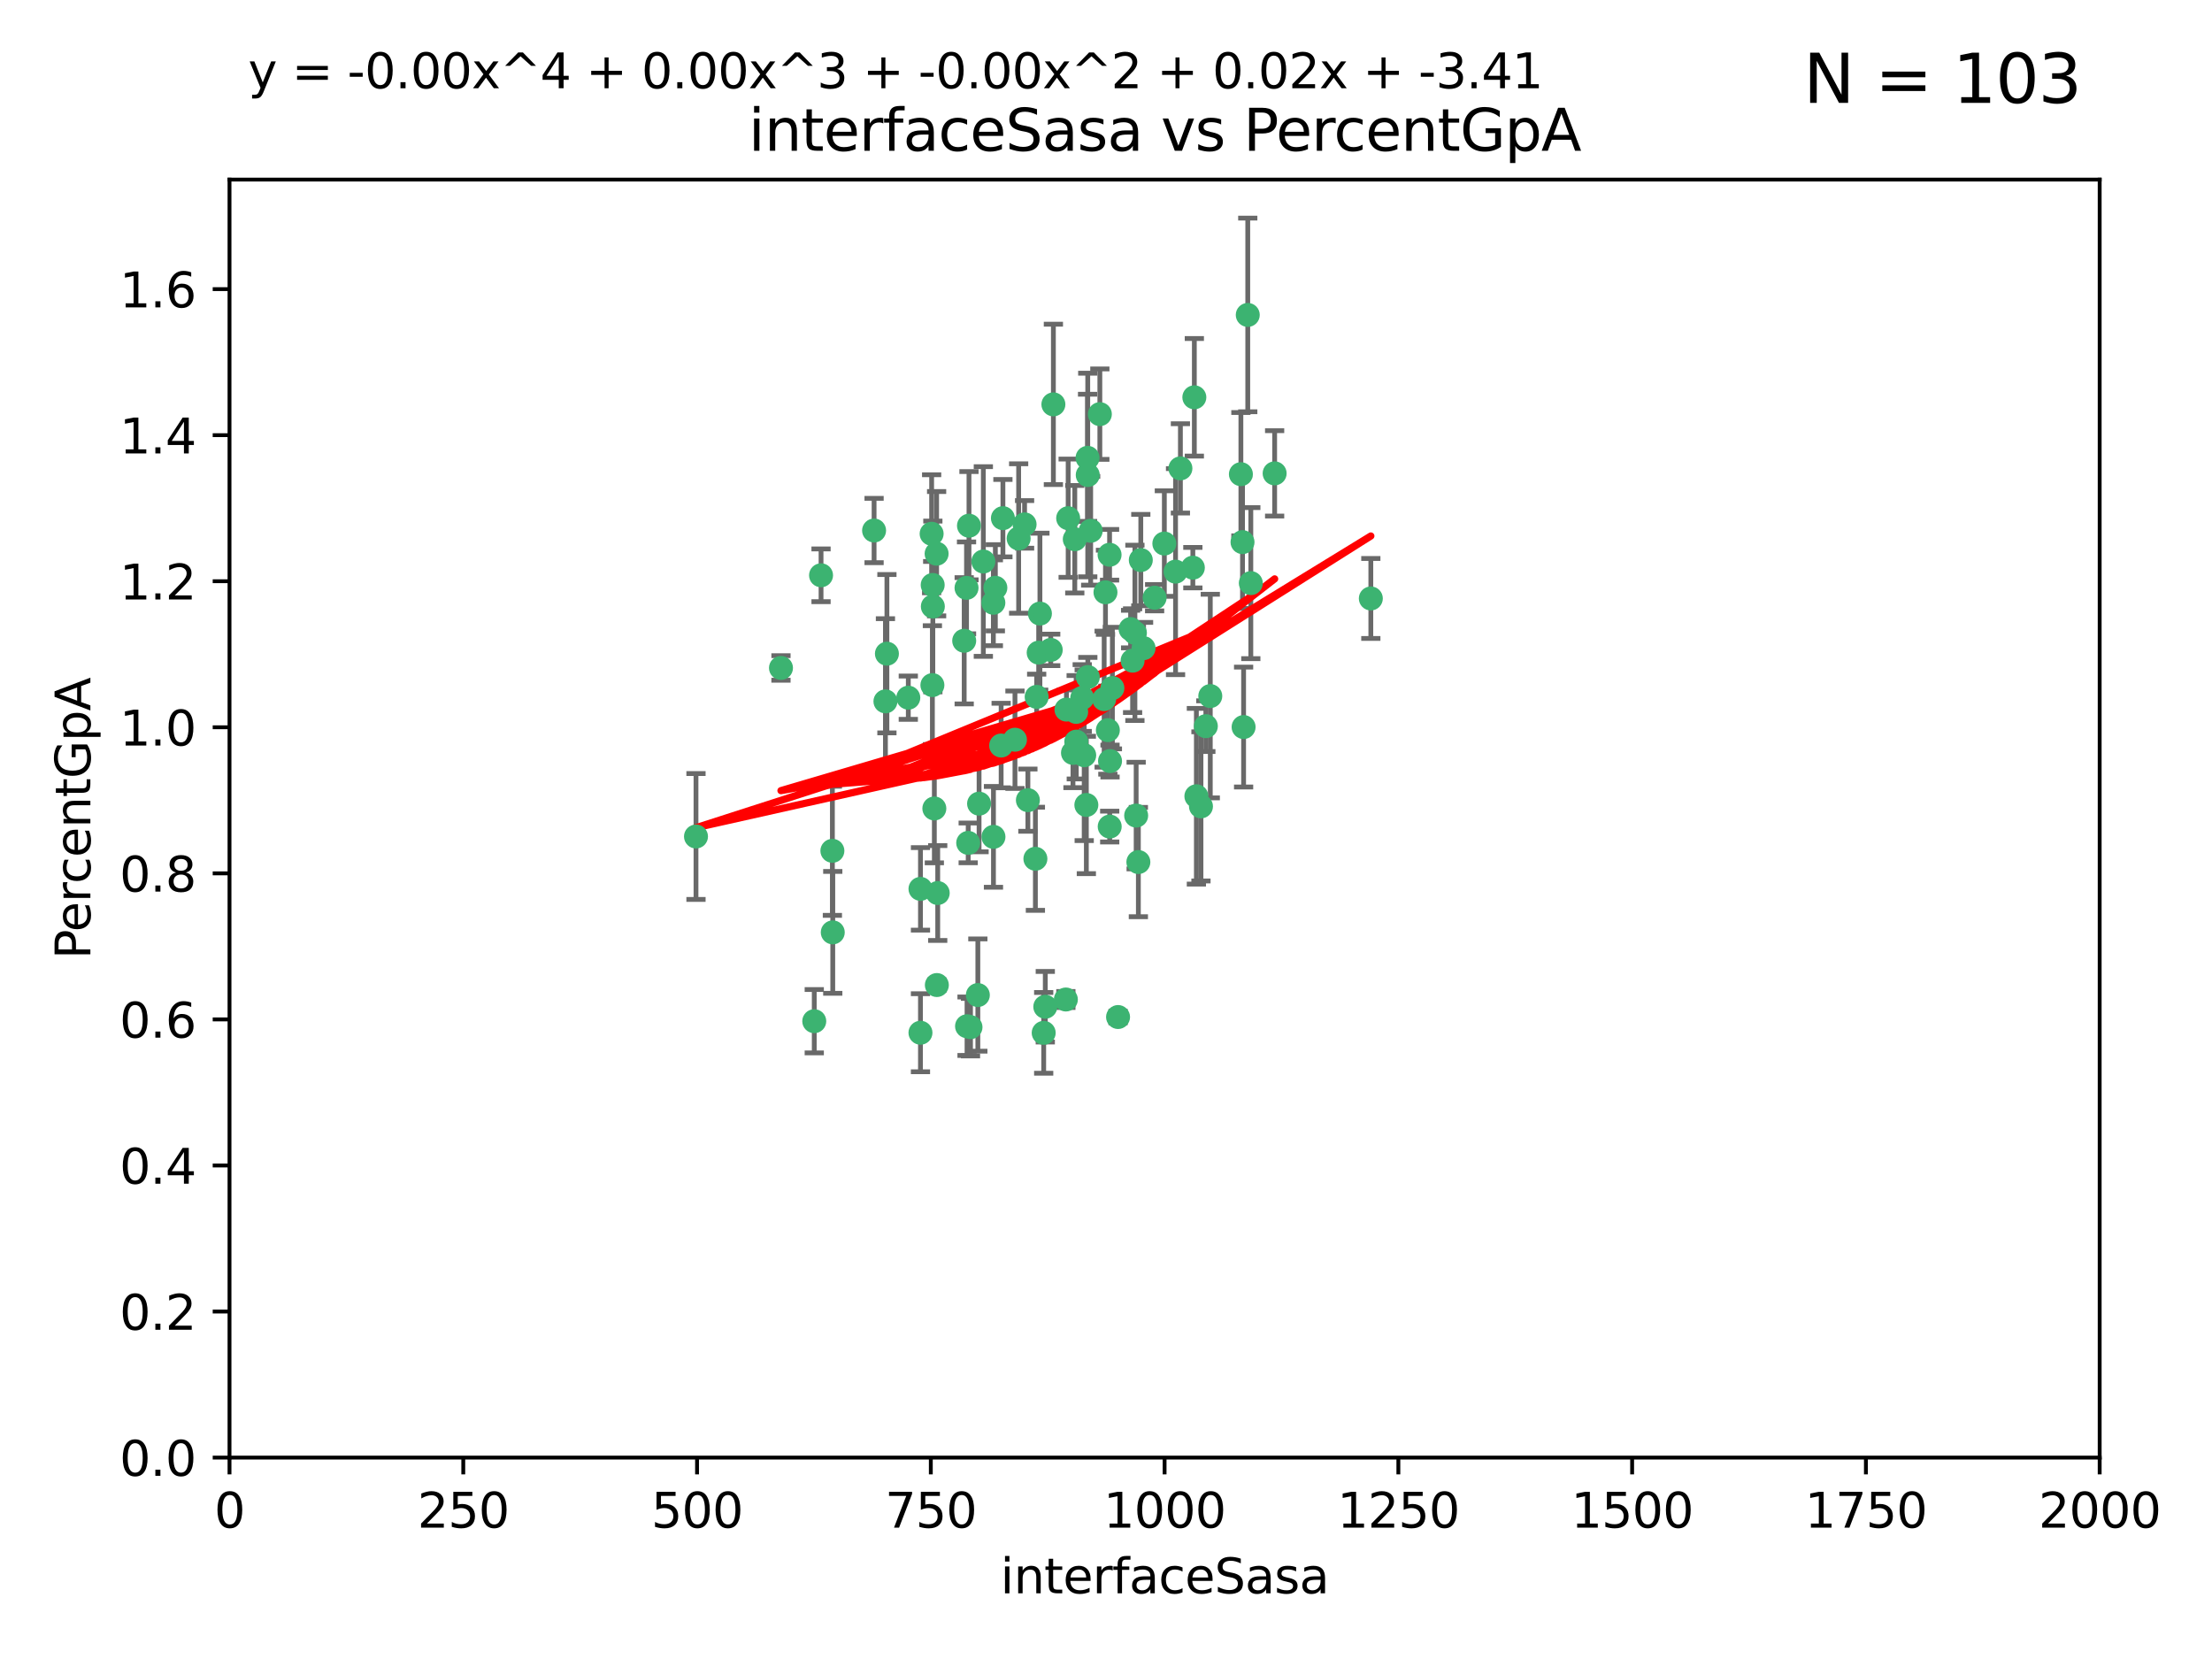 <?xml version="1.0" encoding="utf-8" standalone="no"?>
<!DOCTYPE svg PUBLIC "-//W3C//DTD SVG 1.1//EN"
  "http://www.w3.org/Graphics/SVG/1.1/DTD/svg11.dtd">
<svg xmlns:xlink="http://www.w3.org/1999/xlink" width="460.8pt" height="345.6pt" viewBox="0 0 460.8 345.6" xmlns="http://www.w3.org/2000/svg" version="1.1">
 <defs>
  <style type="text/css">*{stroke-linejoin: round; stroke-linecap: butt}</style>
 </defs>
 <g id="figure_1">
  <g id="patch_1">
   <path d="M 0 345.6 
L 460.8 345.6 
L 460.8 0 
L 0 0 
z
" style="fill: #ffffff"/>
  </g>
  <g id="axes_1">
   <g id="patch_2">
    <path d="M 47.81 303.64 
L 437.4 303.64 
L 437.4 37.411 
L 47.81 37.411 
z
" style="fill: #ffffff"/>
   </g>
   <g id="PathCollection_1">
    <defs>
     <path id="m0e250679b0" d="M 0 1.118 
C 0.297 1.118 0.581 1 0.791 0.791 
C 1 0.581 1.118 0.297 1.118 0 
C 1.118 -0.297 1 -0.581 0.791 -0.791 
C 0.581 -1 0.297 -1.118 0 -1.118 
C -0.297 -1.118 -0.581 -1 -0.791 -0.791 
C -1 -0.581 -1.118 -0.297 -1.118 0 
C -1.118 0.297 -1 0.581 -0.791 0.791 
C -0.581 1 -0.297 1.118 0 1.118 
z
" style="stroke: #3cb371"/>
    </defs>
    <g clip-path="url(#p1c69b41b55)">
     <use xlink:href="#m0e250679b0" x="258.839" y="112.935" style="fill: #3cb371; stroke: #3cb371"/>
     <use xlink:href="#m0e250679b0" x="235.526" y="131.048" style="fill: #3cb371; stroke: #3cb371"/>
     <use xlink:href="#m0e250679b0" x="265.53" y="98.611" style="fill: #3cb371; stroke: #3cb371"/>
     <use xlink:href="#m0e250679b0" x="231.145" y="115.568" style="fill: #3cb371; stroke: #3cb371"/>
     <use xlink:href="#m0e250679b0" x="225.86" y="157.33" style="fill: #3cb371; stroke: #3cb371"/>
     <use xlink:href="#m0e250679b0" x="242.554" y="113.232" style="fill: #3cb371; stroke: #3cb371"/>
     <use xlink:href="#m0e250679b0" x="259.065" y="151.457" style="fill: #3cb371; stroke: #3cb371"/>
     <use xlink:href="#m0e250679b0" x="259.932" y="65.606" style="fill: #3cb371; stroke: #3cb371"/>
     <use xlink:href="#m0e250679b0" x="208.925" y="107.943" style="fill: #3cb371; stroke: #3cb371"/>
     <use xlink:href="#m0e250679b0" x="258.5" y="98.781" style="fill: #3cb371; stroke: #3cb371"/>
     <use xlink:href="#m0e250679b0" x="216.635" y="127.82" style="fill: #3cb371; stroke: #3cb371"/>
     <use xlink:href="#m0e250679b0" x="222.161" y="147.818" style="fill: #3cb371; stroke: #3cb371"/>
     <use xlink:href="#m0e250679b0" x="194.329" y="126.342" style="fill: #3cb371; stroke: #3cb371"/>
     <use xlink:href="#m0e250679b0" x="238.226" y="135.021" style="fill: #3cb371; stroke: #3cb371"/>
     <use xlink:href="#m0e250679b0" x="244.888" y="119.082" style="fill: #3cb371; stroke: #3cb371"/>
     <use xlink:href="#m0e250679b0" x="236.422" y="131.834" style="fill: #3cb371; stroke: #3cb371"/>
     <use xlink:href="#m0e250679b0" x="231.733" y="143.336" style="fill: #3cb371; stroke: #3cb371"/>
     <use xlink:href="#m0e250679b0" x="226.558" y="95.371" style="fill: #3cb371; stroke: #3cb371"/>
     <use xlink:href="#m0e250679b0" x="251.201" y="151.274" style="fill: #3cb371; stroke: #3cb371"/>
     <use xlink:href="#m0e250679b0" x="248.492" y="118.255" style="fill: #3cb371; stroke: #3cb371"/>
     <use xlink:href="#m0e250679b0" x="201.856" y="109.513" style="fill: #3cb371; stroke: #3cb371"/>
     <use xlink:href="#m0e250679b0" x="223.897" y="112.334" style="fill: #3cb371; stroke: #3cb371"/>
     <use xlink:href="#m0e250679b0" x="226.614" y="141.043" style="fill: #3cb371; stroke: #3cb371"/>
     <use xlink:href="#m0e250679b0" x="225.446" y="145.408" style="fill: #3cb371; stroke: #3cb371"/>
     <use xlink:href="#m0e250679b0" x="214.128" y="166.685" style="fill: #3cb371; stroke: #3cb371"/>
     <use xlink:href="#m0e250679b0" x="240.527" y="124.513" style="fill: #3cb371; stroke: #3cb371"/>
     <use xlink:href="#m0e250679b0" x="230.29" y="123.385" style="fill: #3cb371; stroke: #3cb371"/>
     <use xlink:href="#m0e250679b0" x="218.885" y="135.386" style="fill: #3cb371; stroke: #3cb371"/>
     <use xlink:href="#m0e250679b0" x="226.597" y="98.955" style="fill: #3cb371; stroke: #3cb371"/>
     <use xlink:href="#m0e250679b0" x="200.86" y="133.482" style="fill: #3cb371; stroke: #3cb371"/>
     <use xlink:href="#m0e250679b0" x="217.42" y="215.161" style="fill: #3cb371; stroke: #3cb371"/>
     <use xlink:href="#m0e250679b0" x="235.941" y="137.629" style="fill: #3cb371; stroke: #3cb371"/>
     <use xlink:href="#m0e250679b0" x="232.912" y="211.864" style="fill: #3cb371; stroke: #3cb371"/>
     <use xlink:href="#m0e250679b0" x="222.518" y="107.949" style="fill: #3cb371; stroke: #3cb371"/>
     <use xlink:href="#m0e250679b0" x="203.96" y="167.417" style="fill: #3cb371; stroke: #3cb371"/>
     <use xlink:href="#m0e250679b0" x="194.296" y="121.859" style="fill: #3cb371; stroke: #3cb371"/>
     <use xlink:href="#m0e250679b0" x="229.119" y="86.272" style="fill: #3cb371; stroke: #3cb371"/>
     <use xlink:href="#m0e250679b0" x="237.649" y="116.673" style="fill: #3cb371; stroke: #3cb371"/>
     <use xlink:href="#m0e250679b0" x="250.183" y="167.984" style="fill: #3cb371; stroke: #3cb371"/>
     <use xlink:href="#m0e250679b0" x="207.351" y="122.444" style="fill: #3cb371; stroke: #3cb371"/>
     <use xlink:href="#m0e250679b0" x="195.114" y="115.347" style="fill: #3cb371; stroke: #3cb371"/>
     <use xlink:href="#m0e250679b0" x="182.088" y="110.514" style="fill: #3cb371; stroke: #3cb371"/>
     <use xlink:href="#m0e250679b0" x="204.848" y="116.973" style="fill: #3cb371; stroke: #3cb371"/>
     <use xlink:href="#m0e250679b0" x="213.44" y="109.239" style="fill: #3cb371; stroke: #3cb371"/>
     <use xlink:href="#m0e250679b0" x="245.901" y="97.572" style="fill: #3cb371; stroke: #3cb371"/>
     <use xlink:href="#m0e250679b0" x="285.569" y="124.669" style="fill: #3cb371; stroke: #3cb371"/>
     <use xlink:href="#m0e250679b0" x="215.957" y="145.171" style="fill: #3cb371; stroke: #3cb371"/>
     <use xlink:href="#m0e250679b0" x="249.228" y="165.873" style="fill: #3cb371; stroke: #3cb371"/>
     <use xlink:href="#m0e250679b0" x="222.039" y="208.215" style="fill: #3cb371; stroke: #3cb371"/>
     <use xlink:href="#m0e250679b0" x="189.216" y="145.341" style="fill: #3cb371; stroke: #3cb371"/>
     <use xlink:href="#m0e250679b0" x="194.641" y="168.419" style="fill: #3cb371; stroke: #3cb371"/>
     <use xlink:href="#m0e250679b0" x="202.173" y="213.979" style="fill: #3cb371; stroke: #3cb371"/>
     <use xlink:href="#m0e250679b0" x="191.75" y="215.139" style="fill: #3cb371; stroke: #3cb371"/>
     <use xlink:href="#m0e250679b0" x="203.704" y="207.286" style="fill: #3cb371; stroke: #3cb371"/>
     <use xlink:href="#m0e250679b0" x="184.761" y="136.178" style="fill: #3cb371; stroke: #3cb371"/>
     <use xlink:href="#m0e250679b0" x="206.936" y="125.569" style="fill: #3cb371; stroke: #3cb371"/>
     <use xlink:href="#m0e250679b0" x="211.436" y="154.097" style="fill: #3cb371; stroke: #3cb371"/>
     <use xlink:href="#m0e250679b0" x="194.076" y="111.192" style="fill: #3cb371; stroke: #3cb371"/>
     <use xlink:href="#m0e250679b0" x="171.039" y="119.843" style="fill: #3cb371; stroke: #3cb371"/>
     <use xlink:href="#m0e250679b0" x="194.235" y="142.72" style="fill: #3cb371; stroke: #3cb371"/>
     <use xlink:href="#m0e250679b0" x="215.692" y="178.897" style="fill: #3cb371; stroke: #3cb371"/>
     <use xlink:href="#m0e250679b0" x="231.239" y="158.542" style="fill: #3cb371; stroke: #3cb371"/>
     <use xlink:href="#m0e250679b0" x="230.017" y="145.644" style="fill: #3cb371; stroke: #3cb371"/>
     <use xlink:href="#m0e250679b0" x="224.209" y="154.498" style="fill: #3cb371; stroke: #3cb371"/>
     <use xlink:href="#m0e250679b0" x="227.208" y="110.571" style="fill: #3cb371; stroke: #3cb371"/>
     <use xlink:href="#m0e250679b0" x="260.569" y="121.476" style="fill: #3cb371; stroke: #3cb371"/>
     <use xlink:href="#m0e250679b0" x="201.453" y="213.781" style="fill: #3cb371; stroke: #3cb371"/>
     <use xlink:href="#m0e250679b0" x="248.803" y="82.766" style="fill: #3cb371; stroke: #3cb371"/>
     <use xlink:href="#m0e250679b0" x="230.787" y="152.103" style="fill: #3cb371; stroke: #3cb371"/>
     <use xlink:href="#m0e250679b0" x="236.683" y="169.899" style="fill: #3cb371; stroke: #3cb371"/>
     <use xlink:href="#m0e250679b0" x="184.453" y="146.106" style="fill: #3cb371; stroke: #3cb371"/>
     <use xlink:href="#m0e250679b0" x="206.956" y="174.332" style="fill: #3cb371; stroke: #3cb371"/>
     <use xlink:href="#m0e250679b0" x="216.376" y="135.958" style="fill: #3cb371; stroke: #3cb371"/>
     <use xlink:href="#m0e250679b0" x="169.625" y="212.733" style="fill: #3cb371; stroke: #3cb371"/>
     <use xlink:href="#m0e250679b0" x="201.694" y="175.59" style="fill: #3cb371; stroke: #3cb371"/>
     <use xlink:href="#m0e250679b0" x="224.185" y="148.297" style="fill: #3cb371; stroke: #3cb371"/>
     <use xlink:href="#m0e250679b0" x="231.172" y="172.188" style="fill: #3cb371; stroke: #3cb371"/>
     <use xlink:href="#m0e250679b0" x="195.165" y="205.202" style="fill: #3cb371; stroke: #3cb371"/>
     <use xlink:href="#m0e250679b0" x="212.203" y="112.178" style="fill: #3cb371; stroke: #3cb371"/>
     <use xlink:href="#m0e250679b0" x="195.344" y="186.034" style="fill: #3cb371; stroke: #3cb371"/>
     <use xlink:href="#m0e250679b0" x="219.44" y="84.238" style="fill: #3cb371; stroke: #3cb371"/>
     <use xlink:href="#m0e250679b0" x="208.557" y="155.307" style="fill: #3cb371; stroke: #3cb371"/>
     <use xlink:href="#m0e250679b0" x="191.752" y="185.169" style="fill: #3cb371; stroke: #3cb371"/>
     <use xlink:href="#m0e250679b0" x="226.307" y="167.688" style="fill: #3cb371; stroke: #3cb371"/>
     <use xlink:href="#m0e250679b0" x="201.345" y="122.465" style="fill: #3cb371; stroke: #3cb371"/>
     <use xlink:href="#m0e250679b0" x="252.125" y="145.004" style="fill: #3cb371; stroke: #3cb371"/>
     <use xlink:href="#m0e250679b0" x="173.402" y="177.24" style="fill: #3cb371; stroke: #3cb371"/>
     <use xlink:href="#m0e250679b0" x="223.521" y="156.841" style="fill: #3cb371; stroke: #3cb371"/>
     <use xlink:href="#m0e250679b0" x="144.987" y="174.257" style="fill: #3cb371; stroke: #3cb371"/>
     <use xlink:href="#m0e250679b0" x="237.143" y="179.582" style="fill: #3cb371; stroke: #3cb371"/>
     <use xlink:href="#m0e250679b0" x="162.692" y="139.145" style="fill: #3cb371; stroke: #3cb371"/>
     <use xlink:href="#m0e250679b0" x="217.753" y="209.723" style="fill: #3cb371; stroke: #3cb371"/>
     <use xlink:href="#m0e250679b0" x="173.48" y="194.231" style="fill: #3cb371; stroke: #3cb371"/>
    </g>
   </g>
   <g id="matplotlib.axis_1">
    <g id="xtick_1">
     <g id="line2d_1">
      <defs>
       <path id="maada258c06" d="M 0 0 
L 0 3.5 
" style="stroke: #000000; stroke-width: 0.8"/>
      </defs>
      <g>
       <use xlink:href="#maada258c06" x="47.81" y="303.64" style="stroke: #000000; stroke-width: 0.8"/>
      </g>
     </g>
     <g id="text_1">
      <!-- 0 -->
      <g transform="translate(44.629 318.238)scale(0.1 -0.1)">
       <defs>
        <path id="DejaVuSans-30" d="M 2034 4250 
Q 1547 4250 1301 3770 
Q 1056 3291 1056 2328 
Q 1056 1369 1301 889 
Q 1547 409 2034 409 
Q 2525 409 2770 889 
Q 3016 1369 3016 2328 
Q 3016 3291 2770 3770 
Q 2525 4250 2034 4250 
z
M 2034 4750 
Q 2819 4750 3233 4129 
Q 3647 3509 3647 2328 
Q 3647 1150 3233 529 
Q 2819 -91 2034 -91 
Q 1250 -91 836 529 
Q 422 1150 422 2328 
Q 422 3509 836 4129 
Q 1250 4750 2034 4750 
z
" transform="scale(0.016)"/>
       </defs>
       <use xlink:href="#DejaVuSans-30"/>
      </g>
     </g>
    </g>
    <g id="xtick_2">
     <g id="line2d_2">
      <g>
       <use xlink:href="#maada258c06" x="96.509" y="303.64" style="stroke: #000000; stroke-width: 0.8"/>
      </g>
     </g>
     <g id="text_2">
      <!-- 250 -->
      <g transform="translate(86.965 318.238)scale(0.1 -0.1)">
       <defs>
        <path id="DejaVuSans-32" d="M 1228 531 
L 3431 531 
L 3431 0 
L 469 0 
L 469 531 
Q 828 903 1448 1529 
Q 2069 2156 2228 2338 
Q 2531 2678 2651 2914 
Q 2772 3150 2772 3378 
Q 2772 3750 2511 3984 
Q 2250 4219 1831 4219 
Q 1534 4219 1204 4116 
Q 875 4013 500 3803 
L 500 4441 
Q 881 4594 1212 4672 
Q 1544 4750 1819 4750 
Q 2544 4750 2975 4387 
Q 3406 4025 3406 3419 
Q 3406 3131 3298 2873 
Q 3191 2616 2906 2266 
Q 2828 2175 2409 1742 
Q 1991 1309 1228 531 
z
" transform="scale(0.016)"/>
        <path id="DejaVuSans-35" d="M 691 4666 
L 3169 4666 
L 3169 4134 
L 1269 4134 
L 1269 2991 
Q 1406 3038 1543 3061 
Q 1681 3084 1819 3084 
Q 2600 3084 3056 2656 
Q 3513 2228 3513 1497 
Q 3513 744 3044 326 
Q 2575 -91 1722 -91 
Q 1428 -91 1123 -41 
Q 819 9 494 109 
L 494 744 
Q 775 591 1075 516 
Q 1375 441 1709 441 
Q 2250 441 2565 725 
Q 2881 1009 2881 1497 
Q 2881 1984 2565 2268 
Q 2250 2553 1709 2553 
Q 1456 2553 1204 2497 
Q 953 2441 691 2322 
L 691 4666 
z
" transform="scale(0.016)"/>
       </defs>
       <use xlink:href="#DejaVuSans-32"/>
       <use xlink:href="#DejaVuSans-35" x="63.623"/>
       <use xlink:href="#DejaVuSans-30" x="127.246"/>
      </g>
     </g>
    </g>
    <g id="xtick_3">
     <g id="line2d_3">
      <g>
       <use xlink:href="#maada258c06" x="145.208" y="303.64" style="stroke: #000000; stroke-width: 0.8"/>
      </g>
     </g>
     <g id="text_3">
      <!-- 500 -->
      <g transform="translate(135.664 318.238)scale(0.1 -0.1)">
       <use xlink:href="#DejaVuSans-35"/>
       <use xlink:href="#DejaVuSans-30" x="63.623"/>
       <use xlink:href="#DejaVuSans-30" x="127.246"/>
      </g>
     </g>
    </g>
    <g id="xtick_4">
     <g id="line2d_4">
      <g>
       <use xlink:href="#maada258c06" x="193.906" y="303.64" style="stroke: #000000; stroke-width: 0.8"/>
      </g>
     </g>
     <g id="text_4">
      <!-- 750 -->
      <g transform="translate(184.363 318.238)scale(0.1 -0.1)">
       <defs>
        <path id="DejaVuSans-37" d="M 525 4666 
L 3525 4666 
L 3525 4397 
L 1831 0 
L 1172 0 
L 2766 4134 
L 525 4134 
L 525 4666 
z
" transform="scale(0.016)"/>
       </defs>
       <use xlink:href="#DejaVuSans-37"/>
       <use xlink:href="#DejaVuSans-35" x="63.623"/>
       <use xlink:href="#DejaVuSans-30" x="127.246"/>
      </g>
     </g>
    </g>
    <g id="xtick_5">
     <g id="line2d_5">
      <g>
       <use xlink:href="#maada258c06" x="242.605" y="303.64" style="stroke: #000000; stroke-width: 0.8"/>
      </g>
     </g>
     <g id="text_5">
      <!-- 1000 -->
      <g transform="translate(229.88 318.238)scale(0.1 -0.1)">
       <defs>
        <path id="DejaVuSans-31" d="M 794 531 
L 1825 531 
L 1825 4091 
L 703 3866 
L 703 4441 
L 1819 4666 
L 2450 4666 
L 2450 531 
L 3481 531 
L 3481 0 
L 794 0 
L 794 531 
z
" transform="scale(0.016)"/>
       </defs>
       <use xlink:href="#DejaVuSans-31"/>
       <use xlink:href="#DejaVuSans-30" x="63.623"/>
       <use xlink:href="#DejaVuSans-30" x="127.246"/>
       <use xlink:href="#DejaVuSans-30" x="190.869"/>
      </g>
     </g>
    </g>
    <g id="xtick_6">
     <g id="line2d_6">
      <g>
       <use xlink:href="#maada258c06" x="291.304" y="303.64" style="stroke: #000000; stroke-width: 0.8"/>
      </g>
     </g>
     <g id="text_6">
      <!-- 1250 -->
      <g transform="translate(278.579 318.238)scale(0.1 -0.1)">
       <use xlink:href="#DejaVuSans-31"/>
       <use xlink:href="#DejaVuSans-32" x="63.623"/>
       <use xlink:href="#DejaVuSans-35" x="127.246"/>
       <use xlink:href="#DejaVuSans-30" x="190.869"/>
      </g>
     </g>
    </g>
    <g id="xtick_7">
     <g id="line2d_7">
      <g>
       <use xlink:href="#maada258c06" x="340.002" y="303.64" style="stroke: #000000; stroke-width: 0.8"/>
      </g>
     </g>
     <g id="text_7">
      <!-- 1500 -->
      <g transform="translate(327.277 318.238)scale(0.1 -0.1)">
       <use xlink:href="#DejaVuSans-31"/>
       <use xlink:href="#DejaVuSans-35" x="63.623"/>
       <use xlink:href="#DejaVuSans-30" x="127.246"/>
       <use xlink:href="#DejaVuSans-30" x="190.869"/>
      </g>
     </g>
    </g>
    <g id="xtick_8">
     <g id="line2d_8">
      <g>
       <use xlink:href="#maada258c06" x="388.701" y="303.64" style="stroke: #000000; stroke-width: 0.8"/>
      </g>
     </g>
     <g id="text_8">
      <!-- 1750 -->
      <g transform="translate(375.976 318.238)scale(0.1 -0.1)">
       <use xlink:href="#DejaVuSans-31"/>
       <use xlink:href="#DejaVuSans-37" x="63.623"/>
       <use xlink:href="#DejaVuSans-35" x="127.246"/>
       <use xlink:href="#DejaVuSans-30" x="190.869"/>
      </g>
     </g>
    </g>
    <g id="xtick_9">
     <g id="line2d_9">
      <g>
       <use xlink:href="#maada258c06" x="437.4" y="303.64" style="stroke: #000000; stroke-width: 0.8"/>
      </g>
     </g>
     <g id="text_9">
      <!-- 2000 -->
      <g transform="translate(424.675 318.238)scale(0.1 -0.1)">
       <use xlink:href="#DejaVuSans-32"/>
       <use xlink:href="#DejaVuSans-30" x="63.623"/>
       <use xlink:href="#DejaVuSans-30" x="127.246"/>
       <use xlink:href="#DejaVuSans-30" x="190.869"/>
      </g>
     </g>
    </g>
    <g id="text_10">
     <!-- interfaceSasa -->
     <g transform="translate(208.398 331.917)scale(0.1 -0.1)">
      <defs>
       <path id="DejaVuSans-69" d="M 603 3500 
L 1178 3500 
L 1178 0 
L 603 0 
L 603 3500 
z
M 603 4863 
L 1178 4863 
L 1178 4134 
L 603 4134 
L 603 4863 
z
" transform="scale(0.016)"/>
       <path id="DejaVuSans-6e" d="M 3513 2113 
L 3513 0 
L 2938 0 
L 2938 2094 
Q 2938 2591 2744 2837 
Q 2550 3084 2163 3084 
Q 1697 3084 1428 2787 
Q 1159 2491 1159 1978 
L 1159 0 
L 581 0 
L 581 3500 
L 1159 3500 
L 1159 2956 
Q 1366 3272 1645 3428 
Q 1925 3584 2291 3584 
Q 2894 3584 3203 3211 
Q 3513 2838 3513 2113 
z
" transform="scale(0.016)"/>
       <path id="DejaVuSans-74" d="M 1172 4494 
L 1172 3500 
L 2356 3500 
L 2356 3053 
L 1172 3053 
L 1172 1153 
Q 1172 725 1289 603 
Q 1406 481 1766 481 
L 2356 481 
L 2356 0 
L 1766 0 
Q 1100 0 847 248 
Q 594 497 594 1153 
L 594 3053 
L 172 3053 
L 172 3500 
L 594 3500 
L 594 4494 
L 1172 4494 
z
" transform="scale(0.016)"/>
       <path id="DejaVuSans-65" d="M 3597 1894 
L 3597 1613 
L 953 1613 
Q 991 1019 1311 708 
Q 1631 397 2203 397 
Q 2534 397 2845 478 
Q 3156 559 3463 722 
L 3463 178 
Q 3153 47 2828 -22 
Q 2503 -91 2169 -91 
Q 1331 -91 842 396 
Q 353 884 353 1716 
Q 353 2575 817 3079 
Q 1281 3584 2069 3584 
Q 2775 3584 3186 3129 
Q 3597 2675 3597 1894 
z
M 3022 2063 
Q 3016 2534 2758 2815 
Q 2500 3097 2075 3097 
Q 1594 3097 1305 2825 
Q 1016 2553 972 2059 
L 3022 2063 
z
" transform="scale(0.016)"/>
       <path id="DejaVuSans-72" d="M 2631 2963 
Q 2534 3019 2420 3045 
Q 2306 3072 2169 3072 
Q 1681 3072 1420 2755 
Q 1159 2438 1159 1844 
L 1159 0 
L 581 0 
L 581 3500 
L 1159 3500 
L 1159 2956 
Q 1341 3275 1631 3429 
Q 1922 3584 2338 3584 
Q 2397 3584 2469 3576 
Q 2541 3569 2628 3553 
L 2631 2963 
z
" transform="scale(0.016)"/>
       <path id="DejaVuSans-66" d="M 2375 4863 
L 2375 4384 
L 1825 4384 
Q 1516 4384 1395 4259 
Q 1275 4134 1275 3809 
L 1275 3500 
L 2222 3500 
L 2222 3053 
L 1275 3053 
L 1275 0 
L 697 0 
L 697 3053 
L 147 3053 
L 147 3500 
L 697 3500 
L 697 3744 
Q 697 4328 969 4595 
Q 1241 4863 1831 4863 
L 2375 4863 
z
" transform="scale(0.016)"/>
       <path id="DejaVuSans-61" d="M 2194 1759 
Q 1497 1759 1228 1600 
Q 959 1441 959 1056 
Q 959 750 1161 570 
Q 1363 391 1709 391 
Q 2188 391 2477 730 
Q 2766 1069 2766 1631 
L 2766 1759 
L 2194 1759 
z
M 3341 1997 
L 3341 0 
L 2766 0 
L 2766 531 
Q 2569 213 2275 61 
Q 1981 -91 1556 -91 
Q 1019 -91 701 211 
Q 384 513 384 1019 
Q 384 1609 779 1909 
Q 1175 2209 1959 2209 
L 2766 2209 
L 2766 2266 
Q 2766 2663 2505 2880 
Q 2244 3097 1772 3097 
Q 1472 3097 1187 3025 
Q 903 2953 641 2809 
L 641 3341 
Q 956 3463 1253 3523 
Q 1550 3584 1831 3584 
Q 2591 3584 2966 3190 
Q 3341 2797 3341 1997 
z
" transform="scale(0.016)"/>
       <path id="DejaVuSans-63" d="M 3122 3366 
L 3122 2828 
Q 2878 2963 2633 3030 
Q 2388 3097 2138 3097 
Q 1578 3097 1268 2742 
Q 959 2388 959 1747 
Q 959 1106 1268 751 
Q 1578 397 2138 397 
Q 2388 397 2633 464 
Q 2878 531 3122 666 
L 3122 134 
Q 2881 22 2623 -34 
Q 2366 -91 2075 -91 
Q 1284 -91 818 406 
Q 353 903 353 1747 
Q 353 2603 823 3093 
Q 1294 3584 2113 3584 
Q 2378 3584 2631 3529 
Q 2884 3475 3122 3366 
z
" transform="scale(0.016)"/>
       <path id="DejaVuSans-53" d="M 3425 4513 
L 3425 3897 
Q 3066 4069 2747 4153 
Q 2428 4238 2131 4238 
Q 1616 4238 1336 4038 
Q 1056 3838 1056 3469 
Q 1056 3159 1242 3001 
Q 1428 2844 1947 2747 
L 2328 2669 
Q 3034 2534 3370 2195 
Q 3706 1856 3706 1288 
Q 3706 609 3251 259 
Q 2797 -91 1919 -91 
Q 1588 -91 1214 -16 
Q 841 59 441 206 
L 441 856 
Q 825 641 1194 531 
Q 1563 422 1919 422 
Q 2459 422 2753 634 
Q 3047 847 3047 1241 
Q 3047 1584 2836 1778 
Q 2625 1972 2144 2069 
L 1759 2144 
Q 1053 2284 737 2584 
Q 422 2884 422 3419 
Q 422 4038 858 4394 
Q 1294 4750 2059 4750 
Q 2388 4750 2728 4690 
Q 3069 4631 3425 4513 
z
" transform="scale(0.016)"/>
       <path id="DejaVuSans-73" d="M 2834 3397 
L 2834 2853 
Q 2591 2978 2328 3040 
Q 2066 3103 1784 3103 
Q 1356 3103 1142 2972 
Q 928 2841 928 2578 
Q 928 2378 1081 2264 
Q 1234 2150 1697 2047 
L 1894 2003 
Q 2506 1872 2764 1633 
Q 3022 1394 3022 966 
Q 3022 478 2636 193 
Q 2250 -91 1575 -91 
Q 1294 -91 989 -36 
Q 684 19 347 128 
L 347 722 
Q 666 556 975 473 
Q 1284 391 1588 391 
Q 1994 391 2212 530 
Q 2431 669 2431 922 
Q 2431 1156 2273 1281 
Q 2116 1406 1581 1522 
L 1381 1569 
Q 847 1681 609 1914 
Q 372 2147 372 2553 
Q 372 3047 722 3315 
Q 1072 3584 1716 3584 
Q 2034 3584 2315 3537 
Q 2597 3491 2834 3397 
z
" transform="scale(0.016)"/>
      </defs>
      <use xlink:href="#DejaVuSans-69"/>
      <use xlink:href="#DejaVuSans-6e" x="27.783"/>
      <use xlink:href="#DejaVuSans-74" x="91.162"/>
      <use xlink:href="#DejaVuSans-65" x="130.371"/>
      <use xlink:href="#DejaVuSans-72" x="191.895"/>
      <use xlink:href="#DejaVuSans-66" x="233.008"/>
      <use xlink:href="#DejaVuSans-61" x="268.213"/>
      <use xlink:href="#DejaVuSans-63" x="329.492"/>
      <use xlink:href="#DejaVuSans-65" x="384.473"/>
      <use xlink:href="#DejaVuSans-53" x="445.996"/>
      <use xlink:href="#DejaVuSans-61" x="509.473"/>
      <use xlink:href="#DejaVuSans-73" x="570.752"/>
      <use xlink:href="#DejaVuSans-61" x="622.852"/>
     </g>
    </g>
   </g>
   <g id="matplotlib.axis_2">
    <g id="ytick_1">
     <g id="line2d_10">
      <defs>
       <path id="mf7c7215aa1" d="M 0 0 
L -3.5 0 
" style="stroke: #000000; stroke-width: 0.8"/>
      </defs>
      <g>
       <use xlink:href="#mf7c7215aa1" x="47.81" y="303.64" style="stroke: #000000; stroke-width: 0.8"/>
      </g>
     </g>
     <g id="text_11">
      <!-- 0.0 -->
      <g transform="translate(24.907 307.439)scale(0.1 -0.1)">
       <defs>
        <path id="DejaVuSans-2e" d="M 684 794 
L 1344 794 
L 1344 0 
L 684 0 
L 684 794 
z
" transform="scale(0.016)"/>
       </defs>
       <use xlink:href="#DejaVuSans-30"/>
       <use xlink:href="#DejaVuSans-2e" x="63.623"/>
       <use xlink:href="#DejaVuSans-30" x="95.41"/>
      </g>
     </g>
    </g>
    <g id="ytick_2">
     <g id="line2d_11">
      <g>
       <use xlink:href="#mf7c7215aa1" x="47.81" y="273.214" style="stroke: #000000; stroke-width: 0.8"/>
      </g>
     </g>
     <g id="text_12">
      <!-- 0.2 -->
      <g transform="translate(24.907 277.013)scale(0.1 -0.1)">
       <use xlink:href="#DejaVuSans-30"/>
       <use xlink:href="#DejaVuSans-2e" x="63.623"/>
       <use xlink:href="#DejaVuSans-32" x="95.41"/>
      </g>
     </g>
    </g>
    <g id="ytick_3">
     <g id="line2d_12">
      <g>
       <use xlink:href="#mf7c7215aa1" x="47.81" y="242.788" style="stroke: #000000; stroke-width: 0.8"/>
      </g>
     </g>
     <g id="text_13">
      <!-- 0.4 -->
      <g transform="translate(24.907 246.587)scale(0.1 -0.1)">
       <defs>
        <path id="DejaVuSans-34" d="M 2419 4116 
L 825 1625 
L 2419 1625 
L 2419 4116 
z
M 2253 4666 
L 3047 4666 
L 3047 1625 
L 3713 1625 
L 3713 1100 
L 3047 1100 
L 3047 0 
L 2419 0 
L 2419 1100 
L 313 1100 
L 313 1709 
L 2253 4666 
z
" transform="scale(0.016)"/>
       </defs>
       <use xlink:href="#DejaVuSans-30"/>
       <use xlink:href="#DejaVuSans-2e" x="63.623"/>
       <use xlink:href="#DejaVuSans-34" x="95.41"/>
      </g>
     </g>
    </g>
    <g id="ytick_4">
     <g id="line2d_13">
      <g>
       <use xlink:href="#mf7c7215aa1" x="47.81" y="212.362" style="stroke: #000000; stroke-width: 0.8"/>
      </g>
     </g>
     <g id="text_14">
      <!-- 0.6 -->
      <g transform="translate(24.907 216.161)scale(0.1 -0.1)">
       <defs>
        <path id="DejaVuSans-36" d="M 2113 2584 
Q 1688 2584 1439 2293 
Q 1191 2003 1191 1497 
Q 1191 994 1439 701 
Q 1688 409 2113 409 
Q 2538 409 2786 701 
Q 3034 994 3034 1497 
Q 3034 2003 2786 2293 
Q 2538 2584 2113 2584 
z
M 3366 4563 
L 3366 3988 
Q 3128 4100 2886 4159 
Q 2644 4219 2406 4219 
Q 1781 4219 1451 3797 
Q 1122 3375 1075 2522 
Q 1259 2794 1537 2939 
Q 1816 3084 2150 3084 
Q 2853 3084 3261 2657 
Q 3669 2231 3669 1497 
Q 3669 778 3244 343 
Q 2819 -91 2113 -91 
Q 1303 -91 875 529 
Q 447 1150 447 2328 
Q 447 3434 972 4092 
Q 1497 4750 2381 4750 
Q 2619 4750 2861 4703 
Q 3103 4656 3366 4563 
z
" transform="scale(0.016)"/>
       </defs>
       <use xlink:href="#DejaVuSans-30"/>
       <use xlink:href="#DejaVuSans-2e" x="63.623"/>
       <use xlink:href="#DejaVuSans-36" x="95.41"/>
      </g>
     </g>
    </g>
    <g id="ytick_5">
     <g id="line2d_14">
      <g>
       <use xlink:href="#mf7c7215aa1" x="47.81" y="181.935" style="stroke: #000000; stroke-width: 0.8"/>
      </g>
     </g>
     <g id="text_15">
      <!-- 0.8 -->
      <g transform="translate(24.907 185.735)scale(0.1 -0.1)">
       <defs>
        <path id="DejaVuSans-38" d="M 2034 2216 
Q 1584 2216 1326 1975 
Q 1069 1734 1069 1313 
Q 1069 891 1326 650 
Q 1584 409 2034 409 
Q 2484 409 2743 651 
Q 3003 894 3003 1313 
Q 3003 1734 2745 1975 
Q 2488 2216 2034 2216 
z
M 1403 2484 
Q 997 2584 770 2862 
Q 544 3141 544 3541 
Q 544 4100 942 4425 
Q 1341 4750 2034 4750 
Q 2731 4750 3128 4425 
Q 3525 4100 3525 3541 
Q 3525 3141 3298 2862 
Q 3072 2584 2669 2484 
Q 3125 2378 3379 2068 
Q 3634 1759 3634 1313 
Q 3634 634 3220 271 
Q 2806 -91 2034 -91 
Q 1263 -91 848 271 
Q 434 634 434 1313 
Q 434 1759 690 2068 
Q 947 2378 1403 2484 
z
M 1172 3481 
Q 1172 3119 1398 2916 
Q 1625 2713 2034 2713 
Q 2441 2713 2670 2916 
Q 2900 3119 2900 3481 
Q 2900 3844 2670 4047 
Q 2441 4250 2034 4250 
Q 1625 4250 1398 4047 
Q 1172 3844 1172 3481 
z
" transform="scale(0.016)"/>
       </defs>
       <use xlink:href="#DejaVuSans-30"/>
       <use xlink:href="#DejaVuSans-2e" x="63.623"/>
       <use xlink:href="#DejaVuSans-38" x="95.41"/>
      </g>
     </g>
    </g>
    <g id="ytick_6">
     <g id="line2d_15">
      <g>
       <use xlink:href="#mf7c7215aa1" x="47.81" y="151.509" style="stroke: #000000; stroke-width: 0.8"/>
      </g>
     </g>
     <g id="text_16">
      <!-- 1.0 -->
      <g transform="translate(24.907 155.308)scale(0.1 -0.1)">
       <use xlink:href="#DejaVuSans-31"/>
       <use xlink:href="#DejaVuSans-2e" x="63.623"/>
       <use xlink:href="#DejaVuSans-30" x="95.41"/>
      </g>
     </g>
    </g>
    <g id="ytick_7">
     <g id="line2d_16">
      <g>
       <use xlink:href="#mf7c7215aa1" x="47.81" y="121.083" style="stroke: #000000; stroke-width: 0.8"/>
      </g>
     </g>
     <g id="text_17">
      <!-- 1.2 -->
      <g transform="translate(24.907 124.882)scale(0.1 -0.1)">
       <use xlink:href="#DejaVuSans-31"/>
       <use xlink:href="#DejaVuSans-2e" x="63.623"/>
       <use xlink:href="#DejaVuSans-32" x="95.41"/>
      </g>
     </g>
    </g>
    <g id="ytick_8">
     <g id="line2d_17">
      <g>
       <use xlink:href="#mf7c7215aa1" x="47.81" y="90.657" style="stroke: #000000; stroke-width: 0.8"/>
      </g>
     </g>
     <g id="text_18">
      <!-- 1.4 -->
      <g transform="translate(24.907 94.456)scale(0.1 -0.1)">
       <use xlink:href="#DejaVuSans-31"/>
       <use xlink:href="#DejaVuSans-2e" x="63.623"/>
       <use xlink:href="#DejaVuSans-34" x="95.41"/>
      </g>
     </g>
    </g>
    <g id="ytick_9">
     <g id="line2d_18">
      <g>
       <use xlink:href="#mf7c7215aa1" x="47.81" y="60.231" style="stroke: #000000; stroke-width: 0.8"/>
      </g>
     </g>
     <g id="text_19">
      <!-- 1.6 -->
      <g transform="translate(24.907 64.03)scale(0.1 -0.1)">
       <use xlink:href="#DejaVuSans-31"/>
       <use xlink:href="#DejaVuSans-2e" x="63.623"/>
       <use xlink:href="#DejaVuSans-36" x="95.41"/>
      </g>
     </g>
    </g>
    <g id="text_20">
     <!-- PercentGpA -->
     <g transform="translate(18.827 199.802)rotate(-90)scale(0.1 -0.1)">
      <defs>
       <path id="DejaVuSans-50" d="M 1259 4147 
L 1259 2394 
L 2053 2394 
Q 2494 2394 2734 2622 
Q 2975 2850 2975 3272 
Q 2975 3691 2734 3919 
Q 2494 4147 2053 4147 
L 1259 4147 
z
M 628 4666 
L 2053 4666 
Q 2838 4666 3239 4311 
Q 3641 3956 3641 3272 
Q 3641 2581 3239 2228 
Q 2838 1875 2053 1875 
L 1259 1875 
L 1259 0 
L 628 0 
L 628 4666 
z
" transform="scale(0.016)"/>
       <path id="DejaVuSans-47" d="M 3809 666 
L 3809 1919 
L 2778 1919 
L 2778 2438 
L 4434 2438 
L 4434 434 
Q 4069 175 3628 42 
Q 3188 -91 2688 -91 
Q 1594 -91 976 548 
Q 359 1188 359 2328 
Q 359 3472 976 4111 
Q 1594 4750 2688 4750 
Q 3144 4750 3555 4637 
Q 3966 4525 4313 4306 
L 4313 3634 
Q 3963 3931 3569 4081 
Q 3175 4231 2741 4231 
Q 1884 4231 1454 3753 
Q 1025 3275 1025 2328 
Q 1025 1384 1454 906 
Q 1884 428 2741 428 
Q 3075 428 3337 486 
Q 3600 544 3809 666 
z
" transform="scale(0.016)"/>
       <path id="DejaVuSans-70" d="M 1159 525 
L 1159 -1331 
L 581 -1331 
L 581 3500 
L 1159 3500 
L 1159 2969 
Q 1341 3281 1617 3432 
Q 1894 3584 2278 3584 
Q 2916 3584 3314 3078 
Q 3713 2572 3713 1747 
Q 3713 922 3314 415 
Q 2916 -91 2278 -91 
Q 1894 -91 1617 61 
Q 1341 213 1159 525 
z
M 3116 1747 
Q 3116 2381 2855 2742 
Q 2594 3103 2138 3103 
Q 1681 3103 1420 2742 
Q 1159 2381 1159 1747 
Q 1159 1113 1420 752 
Q 1681 391 2138 391 
Q 2594 391 2855 752 
Q 3116 1113 3116 1747 
z
" transform="scale(0.016)"/>
       <path id="DejaVuSans-41" d="M 2188 4044 
L 1331 1722 
L 3047 1722 
L 2188 4044 
z
M 1831 4666 
L 2547 4666 
L 4325 0 
L 3669 0 
L 3244 1197 
L 1141 1197 
L 716 0 
L 50 0 
L 1831 4666 
z
" transform="scale(0.016)"/>
      </defs>
      <use xlink:href="#DejaVuSans-50"/>
      <use xlink:href="#DejaVuSans-65" x="56.678"/>
      <use xlink:href="#DejaVuSans-72" x="118.201"/>
      <use xlink:href="#DejaVuSans-63" x="157.064"/>
      <use xlink:href="#DejaVuSans-65" x="212.045"/>
      <use xlink:href="#DejaVuSans-6e" x="273.568"/>
      <use xlink:href="#DejaVuSans-74" x="336.947"/>
      <use xlink:href="#DejaVuSans-47" x="376.156"/>
      <use xlink:href="#DejaVuSans-70" x="453.646"/>
      <use xlink:href="#DejaVuSans-41" x="517.123"/>
     </g>
    </g>
   </g>
   <g id="LineCollection_1">
    <path d="M 258.839 126.742 
L 258.839 99.128 
" clip-path="url(#p1c69b41b55)" style="fill: none; stroke: #696969"/>
    <path d="M 235.526 134.958 
L 235.526 127.138 
" clip-path="url(#p1c69b41b55)" style="fill: none; stroke: #696969"/>
    <path d="M 265.53 107.5 
L 265.53 89.723 
" clip-path="url(#p1c69b41b55)" style="fill: none; stroke: #696969"/>
    <path d="M 231.145 120.843 
L 231.145 110.292 
" clip-path="url(#p1c69b41b55)" style="fill: none; stroke: #696969"/>
    <path d="M 225.86 175.107 
L 225.86 139.552 
" clip-path="url(#p1c69b41b55)" style="fill: none; stroke: #696969"/>
    <path d="M 242.554 124.224 
L 242.554 102.241 
" clip-path="url(#p1c69b41b55)" style="fill: none; stroke: #696969"/>
    <path d="M 259.065 163.945 
L 259.065 138.968 
" clip-path="url(#p1c69b41b55)" style="fill: none; stroke: #696969"/>
    <path d="M 259.932 85.777 
L 259.932 45.434 
" clip-path="url(#p1c69b41b55)" style="fill: none; stroke: #696969"/>
    <path d="M 208.925 116.002 
L 208.925 99.884 
" clip-path="url(#p1c69b41b55)" style="fill: none; stroke: #696969"/>
    <path d="M 258.5 111.622 
L 258.5 85.94 
" clip-path="url(#p1c69b41b55)" style="fill: none; stroke: #696969"/>
    <path d="M 216.635 144.568 
L 216.635 111.073 
" clip-path="url(#p1c69b41b55)" style="fill: none; stroke: #696969"/>
    <path d="M 222.161 151.909 
L 222.161 143.727 
" clip-path="url(#p1c69b41b55)" style="fill: none; stroke: #696969"/>
    <path d="M 194.329 144.131 
L 194.329 108.553 
" clip-path="url(#p1c69b41b55)" style="fill: none; stroke: #696969"/>
    <path d="M 238.226 140.382 
L 238.226 129.659 
" clip-path="url(#p1c69b41b55)" style="fill: none; stroke: #696969"/>
    <path d="M 244.888 140.54 
L 244.888 97.624 
" clip-path="url(#p1c69b41b55)" style="fill: none; stroke: #696969"/>
    <path d="M 236.422 150.092 
L 236.422 113.575 
" clip-path="url(#p1c69b41b55)" style="fill: none; stroke: #696969"/>
    <path d="M 231.733 155.999 
L 231.733 130.673 
" clip-path="url(#p1c69b41b55)" style="fill: none; stroke: #696969"/>
    <path d="M 226.558 108.615 
L 226.558 82.127 
" clip-path="url(#p1c69b41b55)" style="fill: none; stroke: #696969"/>
    <path d="M 251.201 156.555 
L 251.201 145.993 
" clip-path="url(#p1c69b41b55)" style="fill: none; stroke: #696969"/>
    <path d="M 248.492 122.472 
L 248.492 114.039 
" clip-path="url(#p1c69b41b55)" style="fill: none; stroke: #696969"/>
    <path d="M 201.856 120.79 
L 201.856 98.237 
" clip-path="url(#p1c69b41b55)" style="fill: none; stroke: #696969"/>
    <path d="M 223.897 123.529 
L 223.897 101.139 
" clip-path="url(#p1c69b41b55)" style="fill: none; stroke: #696969"/>
    <path d="M 226.614 145.137 
L 226.614 136.95 
" clip-path="url(#p1c69b41b55)" style="fill: none; stroke: #696969"/>
    <path d="M 225.446 152.361 
L 225.446 138.456 
" clip-path="url(#p1c69b41b55)" style="fill: none; stroke: #696969"/>
    <path d="M 214.128 173.167 
L 214.128 160.202 
" clip-path="url(#p1c69b41b55)" style="fill: none; stroke: #696969"/>
    <path d="M 240.527 127.259 
L 240.527 121.767 
" clip-path="url(#p1c69b41b55)" style="fill: none; stroke: #696969"/>
    <path d="M 230.29 132.151 
L 230.29 114.62 
" clip-path="url(#p1c69b41b55)" style="fill: none; stroke: #696969"/>
    <path d="M 218.885 138.663 
L 218.885 132.109 
" clip-path="url(#p1c69b41b55)" style="fill: none; stroke: #696969"/>
    <path d="M 226.597 120.165 
L 226.597 77.745 
" clip-path="url(#p1c69b41b55)" style="fill: none; stroke: #696969"/>
    <path d="M 200.86 146.637 
L 200.86 120.327 
" clip-path="url(#p1c69b41b55)" style="fill: none; stroke: #696969"/>
    <path d="M 217.42 223.572 
L 217.42 206.751 
" clip-path="url(#p1c69b41b55)" style="fill: none; stroke: #696969"/>
    <path d="M 235.941 148.436 
L 235.941 126.823 
" clip-path="url(#p1c69b41b55)" style="fill: none; stroke: #696969"/>
    <path d="M 232.912 213.072 
L 232.912 210.656 
" clip-path="url(#p1c69b41b55)" style="fill: none; stroke: #696969"/>
    <path d="M 222.518 120.265 
L 222.518 95.634 
" clip-path="url(#p1c69b41b55)" style="fill: none; stroke: #696969"/>
    <path d="M 203.96 177.442 
L 203.96 157.392 
" clip-path="url(#p1c69b41b55)" style="fill: none; stroke: #696969"/>
    <path d="M 194.296 126.751 
L 194.296 116.967 
" clip-path="url(#p1c69b41b55)" style="fill: none; stroke: #696969"/>
    <path d="M 229.119 95.691 
L 229.119 76.852 
" clip-path="url(#p1c69b41b55)" style="fill: none; stroke: #696969"/>
    <path d="M 237.649 126.191 
L 237.649 107.154 
" clip-path="url(#p1c69b41b55)" style="fill: none; stroke: #696969"/>
    <path d="M 250.183 183.521 
L 250.183 152.447 
" clip-path="url(#p1c69b41b55)" style="fill: none; stroke: #696969"/>
    <path d="M 207.351 131.425 
L 207.351 113.463 
" clip-path="url(#p1c69b41b55)" style="fill: none; stroke: #696969"/>
    <path d="M 195.114 128.299 
L 195.114 102.395 
" clip-path="url(#p1c69b41b55)" style="fill: none; stroke: #696969"/>
    <path d="M 182.088 117.217 
L 182.088 103.811 
" clip-path="url(#p1c69b41b55)" style="fill: none; stroke: #696969"/>
    <path d="M 204.848 136.73 
L 204.848 97.216 
" clip-path="url(#p1c69b41b55)" style="fill: none; stroke: #696969"/>
    <path d="M 213.44 114.195 
L 213.44 104.283 
" clip-path="url(#p1c69b41b55)" style="fill: none; stroke: #696969"/>
    <path d="M 245.901 106.878 
L 245.901 88.267 
" clip-path="url(#p1c69b41b55)" style="fill: none; stroke: #696969"/>
    <path d="M 285.569 132.997 
L 285.569 116.341 
" clip-path="url(#p1c69b41b55)" style="fill: none; stroke: #696969"/>
    <path d="M 215.957 149.901 
L 215.957 140.441 
" clip-path="url(#p1c69b41b55)" style="fill: none; stroke: #696969"/>
    <path d="M 249.228 184.172 
L 249.228 147.574 
" clip-path="url(#p1c69b41b55)" style="fill: none; stroke: #696969"/>
    <path d="M 222.039 209.889 
L 222.039 206.542 
" clip-path="url(#p1c69b41b55)" style="fill: none; stroke: #696969"/>
    <path d="M 189.216 149.851 
L 189.216 140.831 
" clip-path="url(#p1c69b41b55)" style="fill: none; stroke: #696969"/>
    <path d="M 194.641 179.743 
L 194.641 157.094 
" clip-path="url(#p1c69b41b55)" style="fill: none; stroke: #696969"/>
    <path d="M 202.173 219.969 
L 202.173 207.99 
" clip-path="url(#p1c69b41b55)" style="fill: none; stroke: #696969"/>
    <path d="M 191.75 223.268 
L 191.75 207.01 
" clip-path="url(#p1c69b41b55)" style="fill: none; stroke: #696969"/>
    <path d="M 203.704 218.975 
L 203.704 195.596 
" clip-path="url(#p1c69b41b55)" style="fill: none; stroke: #696969"/>
    <path d="M 184.761 152.672 
L 184.761 119.684 
" clip-path="url(#p1c69b41b55)" style="fill: none; stroke: #696969"/>
    <path d="M 206.936 134.51 
L 206.936 116.629 
" clip-path="url(#p1c69b41b55)" style="fill: none; stroke: #696969"/>
    <path d="M 211.436 164.246 
L 211.436 143.949 
" clip-path="url(#p1c69b41b55)" style="fill: none; stroke: #696969"/>
    <path d="M 194.076 123.488 
L 194.076 98.897 
" clip-path="url(#p1c69b41b55)" style="fill: none; stroke: #696969"/>
    <path d="M 171.039 125.336 
L 171.039 114.351 
" clip-path="url(#p1c69b41b55)" style="fill: none; stroke: #696969"/>
    <path d="M 194.235 155.094 
L 194.235 130.347 
" clip-path="url(#p1c69b41b55)" style="fill: none; stroke: #696969"/>
    <path d="M 215.692 189.642 
L 215.692 168.152 
" clip-path="url(#p1c69b41b55)" style="fill: none; stroke: #696969"/>
    <path d="M 231.239 161.867 
L 231.239 155.217 
" clip-path="url(#p1c69b41b55)" style="fill: none; stroke: #696969"/>
    <path d="M 230.017 159.813 
L 230.017 131.474 
" clip-path="url(#p1c69b41b55)" style="fill: none; stroke: #696969"/>
    <path d="M 224.209 162.273 
L 224.209 146.722 
" clip-path="url(#p1c69b41b55)" style="fill: none; stroke: #696969"/>
    <path d="M 227.208 121.897 
L 227.208 99.245 
" clip-path="url(#p1c69b41b55)" style="fill: none; stroke: #696969"/>
    <path d="M 260.569 137.206 
L 260.569 105.745 
" clip-path="url(#p1c69b41b55)" style="fill: none; stroke: #696969"/>
    <path d="M 201.453 219.871 
L 201.453 207.692 
" clip-path="url(#p1c69b41b55)" style="fill: none; stroke: #696969"/>
    <path d="M 248.803 95.013 
L 248.803 70.519 
" clip-path="url(#p1c69b41b55)" style="fill: none; stroke: #696969"/>
    <path d="M 230.787 161.277 
L 230.787 142.929 
" clip-path="url(#p1c69b41b55)" style="fill: none; stroke: #696969"/>
    <path d="M 236.683 181.006 
L 236.683 158.792 
" clip-path="url(#p1c69b41b55)" style="fill: none; stroke: #696969"/>
    <path d="M 184.453 163.326 
L 184.453 128.886 
" clip-path="url(#p1c69b41b55)" style="fill: none; stroke: #696969"/>
    <path d="M 206.956 184.828 
L 206.956 163.836 
" clip-path="url(#p1c69b41b55)" style="fill: none; stroke: #696969"/>
    <path d="M 216.376 143.75 
L 216.376 128.166 
" clip-path="url(#p1c69b41b55)" style="fill: none; stroke: #696969"/>
    <path d="M 169.625 219.331 
L 169.625 206.134 
" clip-path="url(#p1c69b41b55)" style="fill: none; stroke: #696969"/>
    <path d="M 201.694 179.727 
L 201.694 171.452 
" clip-path="url(#p1c69b41b55)" style="fill: none; stroke: #696969"/>
    <path d="M 224.185 155.865 
L 224.185 140.729 
" clip-path="url(#p1c69b41b55)" style="fill: none; stroke: #696969"/>
    <path d="M 231.172 175.398 
L 231.172 168.977 
" clip-path="url(#p1c69b41b55)" style="fill: none; stroke: #696969"/>
    <path d="M 195.165 206.291 
L 195.165 204.114 
" clip-path="url(#p1c69b41b55)" style="fill: none; stroke: #696969"/>
    <path d="M 212.203 127.743 
L 212.203 96.614 
" clip-path="url(#p1c69b41b55)" style="fill: none; stroke: #696969"/>
    <path d="M 195.344 195.91 
L 195.344 176.158 
" clip-path="url(#p1c69b41b55)" style="fill: none; stroke: #696969"/>
    <path d="M 219.44 100.942 
L 219.44 67.533 
" clip-path="url(#p1c69b41b55)" style="fill: none; stroke: #696969"/>
    <path d="M 208.557 164.111 
L 208.557 146.503 
" clip-path="url(#p1c69b41b55)" style="fill: none; stroke: #696969"/>
    <path d="M 191.752 193.766 
L 191.752 176.573 
" clip-path="url(#p1c69b41b55)" style="fill: none; stroke: #696969"/>
    <path d="M 226.307 181.997 
L 226.307 153.38 
" clip-path="url(#p1c69b41b55)" style="fill: none; stroke: #696969"/>
    <path d="M 201.345 132.034 
L 201.345 112.895 
" clip-path="url(#p1c69b41b55)" style="fill: none; stroke: #696969"/>
    <path d="M 252.125 166.212 
L 252.125 123.796 
" clip-path="url(#p1c69b41b55)" style="fill: none; stroke: #696969"/>
    <path d="M 173.402 190.686 
L 173.402 163.794 
" clip-path="url(#p1c69b41b55)" style="fill: none; stroke: #696969"/>
    <path d="M 223.521 164.083 
L 223.521 149.6 
" clip-path="url(#p1c69b41b55)" style="fill: none; stroke: #696969"/>
    <path d="M 144.987 187.369 
L 144.987 161.144 
" clip-path="url(#p1c69b41b55)" style="fill: none; stroke: #696969"/>
    <path d="M 237.143 190.966 
L 237.143 168.198 
" clip-path="url(#p1c69b41b55)" style="fill: none; stroke: #696969"/>
    <path d="M 162.692 141.705 
L 162.692 136.585 
" clip-path="url(#p1c69b41b55)" style="fill: none; stroke: #696969"/>
    <path d="M 217.753 217.076 
L 217.753 202.37 
" clip-path="url(#p1c69b41b55)" style="fill: none; stroke: #696969"/>
    <path d="M 173.48 206.922 
L 173.48 181.54 
" clip-path="url(#p1c69b41b55)" style="fill: none; stroke: #696969"/>
   </g>
   <g id="line2d_19">
    <defs>
     <path id="m7012440c9a" d="M 2 0 
L -2 -0 
" style="stroke: #696969"/>
    </defs>
    <g clip-path="url(#p1c69b41b55)">
     <use xlink:href="#m7012440c9a" x="258.839" y="126.742" style="fill: #696969; stroke: #696969"/>
     <use xlink:href="#m7012440c9a" x="235.526" y="134.958" style="fill: #696969; stroke: #696969"/>
     <use xlink:href="#m7012440c9a" x="265.53" y="107.5" style="fill: #696969; stroke: #696969"/>
     <use xlink:href="#m7012440c9a" x="231.145" y="120.843" style="fill: #696969; stroke: #696969"/>
     <use xlink:href="#m7012440c9a" x="225.86" y="175.107" style="fill: #696969; stroke: #696969"/>
     <use xlink:href="#m7012440c9a" x="242.554" y="124.224" style="fill: #696969; stroke: #696969"/>
     <use xlink:href="#m7012440c9a" x="259.065" y="163.945" style="fill: #696969; stroke: #696969"/>
     <use xlink:href="#m7012440c9a" x="259.932" y="85.777" style="fill: #696969; stroke: #696969"/>
     <use xlink:href="#m7012440c9a" x="208.925" y="116.002" style="fill: #696969; stroke: #696969"/>
     <use xlink:href="#m7012440c9a" x="258.5" y="111.622" style="fill: #696969; stroke: #696969"/>
     <use xlink:href="#m7012440c9a" x="216.635" y="144.568" style="fill: #696969; stroke: #696969"/>
     <use xlink:href="#m7012440c9a" x="222.161" y="151.909" style="fill: #696969; stroke: #696969"/>
     <use xlink:href="#m7012440c9a" x="194.329" y="144.131" style="fill: #696969; stroke: #696969"/>
     <use xlink:href="#m7012440c9a" x="238.226" y="140.382" style="fill: #696969; stroke: #696969"/>
     <use xlink:href="#m7012440c9a" x="244.888" y="140.54" style="fill: #696969; stroke: #696969"/>
     <use xlink:href="#m7012440c9a" x="236.422" y="150.092" style="fill: #696969; stroke: #696969"/>
     <use xlink:href="#m7012440c9a" x="231.733" y="155.999" style="fill: #696969; stroke: #696969"/>
     <use xlink:href="#m7012440c9a" x="226.558" y="108.615" style="fill: #696969; stroke: #696969"/>
     <use xlink:href="#m7012440c9a" x="251.201" y="156.555" style="fill: #696969; stroke: #696969"/>
     <use xlink:href="#m7012440c9a" x="248.492" y="122.472" style="fill: #696969; stroke: #696969"/>
     <use xlink:href="#m7012440c9a" x="201.856" y="120.79" style="fill: #696969; stroke: #696969"/>
     <use xlink:href="#m7012440c9a" x="223.897" y="123.529" style="fill: #696969; stroke: #696969"/>
     <use xlink:href="#m7012440c9a" x="226.614" y="145.137" style="fill: #696969; stroke: #696969"/>
     <use xlink:href="#m7012440c9a" x="225.446" y="152.361" style="fill: #696969; stroke: #696969"/>
     <use xlink:href="#m7012440c9a" x="214.128" y="173.167" style="fill: #696969; stroke: #696969"/>
     <use xlink:href="#m7012440c9a" x="240.527" y="127.259" style="fill: #696969; stroke: #696969"/>
     <use xlink:href="#m7012440c9a" x="230.29" y="132.151" style="fill: #696969; stroke: #696969"/>
     <use xlink:href="#m7012440c9a" x="218.885" y="138.663" style="fill: #696969; stroke: #696969"/>
     <use xlink:href="#m7012440c9a" x="226.597" y="120.165" style="fill: #696969; stroke: #696969"/>
     <use xlink:href="#m7012440c9a" x="200.86" y="146.637" style="fill: #696969; stroke: #696969"/>
     <use xlink:href="#m7012440c9a" x="217.42" y="223.572" style="fill: #696969; stroke: #696969"/>
     <use xlink:href="#m7012440c9a" x="235.941" y="148.436" style="fill: #696969; stroke: #696969"/>
     <use xlink:href="#m7012440c9a" x="232.912" y="213.072" style="fill: #696969; stroke: #696969"/>
     <use xlink:href="#m7012440c9a" x="222.518" y="120.265" style="fill: #696969; stroke: #696969"/>
     <use xlink:href="#m7012440c9a" x="203.96" y="177.442" style="fill: #696969; stroke: #696969"/>
     <use xlink:href="#m7012440c9a" x="194.296" y="126.751" style="fill: #696969; stroke: #696969"/>
     <use xlink:href="#m7012440c9a" x="229.119" y="95.691" style="fill: #696969; stroke: #696969"/>
     <use xlink:href="#m7012440c9a" x="237.649" y="126.191" style="fill: #696969; stroke: #696969"/>
     <use xlink:href="#m7012440c9a" x="250.183" y="183.521" style="fill: #696969; stroke: #696969"/>
     <use xlink:href="#m7012440c9a" x="207.351" y="131.425" style="fill: #696969; stroke: #696969"/>
     <use xlink:href="#m7012440c9a" x="195.114" y="128.299" style="fill: #696969; stroke: #696969"/>
     <use xlink:href="#m7012440c9a" x="182.088" y="117.217" style="fill: #696969; stroke: #696969"/>
     <use xlink:href="#m7012440c9a" x="204.848" y="136.73" style="fill: #696969; stroke: #696969"/>
     <use xlink:href="#m7012440c9a" x="213.44" y="114.195" style="fill: #696969; stroke: #696969"/>
     <use xlink:href="#m7012440c9a" x="245.901" y="106.878" style="fill: #696969; stroke: #696969"/>
     <use xlink:href="#m7012440c9a" x="285.569" y="132.997" style="fill: #696969; stroke: #696969"/>
     <use xlink:href="#m7012440c9a" x="215.957" y="149.901" style="fill: #696969; stroke: #696969"/>
     <use xlink:href="#m7012440c9a" x="249.228" y="184.172" style="fill: #696969; stroke: #696969"/>
     <use xlink:href="#m7012440c9a" x="222.039" y="209.889" style="fill: #696969; stroke: #696969"/>
     <use xlink:href="#m7012440c9a" x="189.216" y="149.851" style="fill: #696969; stroke: #696969"/>
     <use xlink:href="#m7012440c9a" x="194.641" y="179.743" style="fill: #696969; stroke: #696969"/>
     <use xlink:href="#m7012440c9a" x="202.173" y="219.969" style="fill: #696969; stroke: #696969"/>
     <use xlink:href="#m7012440c9a" x="191.75" y="223.268" style="fill: #696969; stroke: #696969"/>
     <use xlink:href="#m7012440c9a" x="203.704" y="218.975" style="fill: #696969; stroke: #696969"/>
     <use xlink:href="#m7012440c9a" x="184.761" y="152.672" style="fill: #696969; stroke: #696969"/>
     <use xlink:href="#m7012440c9a" x="206.936" y="134.51" style="fill: #696969; stroke: #696969"/>
     <use xlink:href="#m7012440c9a" x="211.436" y="164.246" style="fill: #696969; stroke: #696969"/>
     <use xlink:href="#m7012440c9a" x="194.076" y="123.488" style="fill: #696969; stroke: #696969"/>
     <use xlink:href="#m7012440c9a" x="171.039" y="125.336" style="fill: #696969; stroke: #696969"/>
     <use xlink:href="#m7012440c9a" x="194.235" y="155.094" style="fill: #696969; stroke: #696969"/>
     <use xlink:href="#m7012440c9a" x="215.692" y="189.642" style="fill: #696969; stroke: #696969"/>
     <use xlink:href="#m7012440c9a" x="231.239" y="161.867" style="fill: #696969; stroke: #696969"/>
     <use xlink:href="#m7012440c9a" x="230.017" y="159.813" style="fill: #696969; stroke: #696969"/>
     <use xlink:href="#m7012440c9a" x="224.209" y="162.273" style="fill: #696969; stroke: #696969"/>
     <use xlink:href="#m7012440c9a" x="227.208" y="121.897" style="fill: #696969; stroke: #696969"/>
     <use xlink:href="#m7012440c9a" x="260.569" y="137.206" style="fill: #696969; stroke: #696969"/>
     <use xlink:href="#m7012440c9a" x="201.453" y="219.871" style="fill: #696969; stroke: #696969"/>
     <use xlink:href="#m7012440c9a" x="248.803" y="95.013" style="fill: #696969; stroke: #696969"/>
     <use xlink:href="#m7012440c9a" x="230.787" y="161.277" style="fill: #696969; stroke: #696969"/>
     <use xlink:href="#m7012440c9a" x="236.683" y="181.006" style="fill: #696969; stroke: #696969"/>
     <use xlink:href="#m7012440c9a" x="184.453" y="163.326" style="fill: #696969; stroke: #696969"/>
     <use xlink:href="#m7012440c9a" x="206.956" y="184.828" style="fill: #696969; stroke: #696969"/>
     <use xlink:href="#m7012440c9a" x="216.376" y="143.75" style="fill: #696969; stroke: #696969"/>
     <use xlink:href="#m7012440c9a" x="169.625" y="219.331" style="fill: #696969; stroke: #696969"/>
     <use xlink:href="#m7012440c9a" x="201.694" y="179.727" style="fill: #696969; stroke: #696969"/>
     <use xlink:href="#m7012440c9a" x="224.185" y="155.865" style="fill: #696969; stroke: #696969"/>
     <use xlink:href="#m7012440c9a" x="231.172" y="175.398" style="fill: #696969; stroke: #696969"/>
     <use xlink:href="#m7012440c9a" x="195.165" y="206.291" style="fill: #696969; stroke: #696969"/>
     <use xlink:href="#m7012440c9a" x="212.203" y="127.743" style="fill: #696969; stroke: #696969"/>
     <use xlink:href="#m7012440c9a" x="195.344" y="195.91" style="fill: #696969; stroke: #696969"/>
     <use xlink:href="#m7012440c9a" x="219.44" y="100.942" style="fill: #696969; stroke: #696969"/>
     <use xlink:href="#m7012440c9a" x="208.557" y="164.111" style="fill: #696969; stroke: #696969"/>
     <use xlink:href="#m7012440c9a" x="191.752" y="193.766" style="fill: #696969; stroke: #696969"/>
     <use xlink:href="#m7012440c9a" x="226.307" y="181.997" style="fill: #696969; stroke: #696969"/>
     <use xlink:href="#m7012440c9a" x="201.345" y="132.034" style="fill: #696969; stroke: #696969"/>
     <use xlink:href="#m7012440c9a" x="252.125" y="166.212" style="fill: #696969; stroke: #696969"/>
     <use xlink:href="#m7012440c9a" x="173.402" y="190.686" style="fill: #696969; stroke: #696969"/>
     <use xlink:href="#m7012440c9a" x="223.521" y="164.083" style="fill: #696969; stroke: #696969"/>
     <use xlink:href="#m7012440c9a" x="144.987" y="187.369" style="fill: #696969; stroke: #696969"/>
     <use xlink:href="#m7012440c9a" x="237.143" y="190.966" style="fill: #696969; stroke: #696969"/>
     <use xlink:href="#m7012440c9a" x="162.692" y="141.705" style="fill: #696969; stroke: #696969"/>
     <use xlink:href="#m7012440c9a" x="217.753" y="217.076" style="fill: #696969; stroke: #696969"/>
     <use xlink:href="#m7012440c9a" x="173.48" y="206.922" style="fill: #696969; stroke: #696969"/>
    </g>
   </g>
   <g id="line2d_20">
    <g clip-path="url(#p1c69b41b55)">
     <use xlink:href="#m7012440c9a" x="258.839" y="99.128" style="fill: #696969; stroke: #696969"/>
     <use xlink:href="#m7012440c9a" x="235.526" y="127.138" style="fill: #696969; stroke: #696969"/>
     <use xlink:href="#m7012440c9a" x="265.53" y="89.723" style="fill: #696969; stroke: #696969"/>
     <use xlink:href="#m7012440c9a" x="231.145" y="110.292" style="fill: #696969; stroke: #696969"/>
     <use xlink:href="#m7012440c9a" x="225.86" y="139.552" style="fill: #696969; stroke: #696969"/>
     <use xlink:href="#m7012440c9a" x="242.554" y="102.241" style="fill: #696969; stroke: #696969"/>
     <use xlink:href="#m7012440c9a" x="259.065" y="138.968" style="fill: #696969; stroke: #696969"/>
     <use xlink:href="#m7012440c9a" x="259.932" y="45.434" style="fill: #696969; stroke: #696969"/>
     <use xlink:href="#m7012440c9a" x="208.925" y="99.884" style="fill: #696969; stroke: #696969"/>
     <use xlink:href="#m7012440c9a" x="258.5" y="85.94" style="fill: #696969; stroke: #696969"/>
     <use xlink:href="#m7012440c9a" x="216.635" y="111.073" style="fill: #696969; stroke: #696969"/>
     <use xlink:href="#m7012440c9a" x="222.161" y="143.727" style="fill: #696969; stroke: #696969"/>
     <use xlink:href="#m7012440c9a" x="194.329" y="108.553" style="fill: #696969; stroke: #696969"/>
     <use xlink:href="#m7012440c9a" x="238.226" y="129.659" style="fill: #696969; stroke: #696969"/>
     <use xlink:href="#m7012440c9a" x="244.888" y="97.624" style="fill: #696969; stroke: #696969"/>
     <use xlink:href="#m7012440c9a" x="236.422" y="113.575" style="fill: #696969; stroke: #696969"/>
     <use xlink:href="#m7012440c9a" x="231.733" y="130.673" style="fill: #696969; stroke: #696969"/>
     <use xlink:href="#m7012440c9a" x="226.558" y="82.127" style="fill: #696969; stroke: #696969"/>
     <use xlink:href="#m7012440c9a" x="251.201" y="145.993" style="fill: #696969; stroke: #696969"/>
     <use xlink:href="#m7012440c9a" x="248.492" y="114.039" style="fill: #696969; stroke: #696969"/>
     <use xlink:href="#m7012440c9a" x="201.856" y="98.237" style="fill: #696969; stroke: #696969"/>
     <use xlink:href="#m7012440c9a" x="223.897" y="101.139" style="fill: #696969; stroke: #696969"/>
     <use xlink:href="#m7012440c9a" x="226.614" y="136.95" style="fill: #696969; stroke: #696969"/>
     <use xlink:href="#m7012440c9a" x="225.446" y="138.456" style="fill: #696969; stroke: #696969"/>
     <use xlink:href="#m7012440c9a" x="214.128" y="160.202" style="fill: #696969; stroke: #696969"/>
     <use xlink:href="#m7012440c9a" x="240.527" y="121.767" style="fill: #696969; stroke: #696969"/>
     <use xlink:href="#m7012440c9a" x="230.29" y="114.62" style="fill: #696969; stroke: #696969"/>
     <use xlink:href="#m7012440c9a" x="218.885" y="132.109" style="fill: #696969; stroke: #696969"/>
     <use xlink:href="#m7012440c9a" x="226.597" y="77.745" style="fill: #696969; stroke: #696969"/>
     <use xlink:href="#m7012440c9a" x="200.86" y="120.327" style="fill: #696969; stroke: #696969"/>
     <use xlink:href="#m7012440c9a" x="217.42" y="206.751" style="fill: #696969; stroke: #696969"/>
     <use xlink:href="#m7012440c9a" x="235.941" y="126.823" style="fill: #696969; stroke: #696969"/>
     <use xlink:href="#m7012440c9a" x="232.912" y="210.656" style="fill: #696969; stroke: #696969"/>
     <use xlink:href="#m7012440c9a" x="222.518" y="95.634" style="fill: #696969; stroke: #696969"/>
     <use xlink:href="#m7012440c9a" x="203.96" y="157.392" style="fill: #696969; stroke: #696969"/>
     <use xlink:href="#m7012440c9a" x="194.296" y="116.967" style="fill: #696969; stroke: #696969"/>
     <use xlink:href="#m7012440c9a" x="229.119" y="76.852" style="fill: #696969; stroke: #696969"/>
     <use xlink:href="#m7012440c9a" x="237.649" y="107.154" style="fill: #696969; stroke: #696969"/>
     <use xlink:href="#m7012440c9a" x="250.183" y="152.447" style="fill: #696969; stroke: #696969"/>
     <use xlink:href="#m7012440c9a" x="207.351" y="113.463" style="fill: #696969; stroke: #696969"/>
     <use xlink:href="#m7012440c9a" x="195.114" y="102.395" style="fill: #696969; stroke: #696969"/>
     <use xlink:href="#m7012440c9a" x="182.088" y="103.811" style="fill: #696969; stroke: #696969"/>
     <use xlink:href="#m7012440c9a" x="204.848" y="97.216" style="fill: #696969; stroke: #696969"/>
     <use xlink:href="#m7012440c9a" x="213.44" y="104.283" style="fill: #696969; stroke: #696969"/>
     <use xlink:href="#m7012440c9a" x="245.901" y="88.267" style="fill: #696969; stroke: #696969"/>
     <use xlink:href="#m7012440c9a" x="285.569" y="116.341" style="fill: #696969; stroke: #696969"/>
     <use xlink:href="#m7012440c9a" x="215.957" y="140.441" style="fill: #696969; stroke: #696969"/>
     <use xlink:href="#m7012440c9a" x="249.228" y="147.574" style="fill: #696969; stroke: #696969"/>
     <use xlink:href="#m7012440c9a" x="222.039" y="206.542" style="fill: #696969; stroke: #696969"/>
     <use xlink:href="#m7012440c9a" x="189.216" y="140.831" style="fill: #696969; stroke: #696969"/>
     <use xlink:href="#m7012440c9a" x="194.641" y="157.094" style="fill: #696969; stroke: #696969"/>
     <use xlink:href="#m7012440c9a" x="202.173" y="207.99" style="fill: #696969; stroke: #696969"/>
     <use xlink:href="#m7012440c9a" x="191.75" y="207.01" style="fill: #696969; stroke: #696969"/>
     <use xlink:href="#m7012440c9a" x="203.704" y="195.596" style="fill: #696969; stroke: #696969"/>
     <use xlink:href="#m7012440c9a" x="184.761" y="119.684" style="fill: #696969; stroke: #696969"/>
     <use xlink:href="#m7012440c9a" x="206.936" y="116.629" style="fill: #696969; stroke: #696969"/>
     <use xlink:href="#m7012440c9a" x="211.436" y="143.949" style="fill: #696969; stroke: #696969"/>
     <use xlink:href="#m7012440c9a" x="194.076" y="98.897" style="fill: #696969; stroke: #696969"/>
     <use xlink:href="#m7012440c9a" x="171.039" y="114.351" style="fill: #696969; stroke: #696969"/>
     <use xlink:href="#m7012440c9a" x="194.235" y="130.347" style="fill: #696969; stroke: #696969"/>
     <use xlink:href="#m7012440c9a" x="215.692" y="168.152" style="fill: #696969; stroke: #696969"/>
     <use xlink:href="#m7012440c9a" x="231.239" y="155.217" style="fill: #696969; stroke: #696969"/>
     <use xlink:href="#m7012440c9a" x="230.017" y="131.474" style="fill: #696969; stroke: #696969"/>
     <use xlink:href="#m7012440c9a" x="224.209" y="146.722" style="fill: #696969; stroke: #696969"/>
     <use xlink:href="#m7012440c9a" x="227.208" y="99.245" style="fill: #696969; stroke: #696969"/>
     <use xlink:href="#m7012440c9a" x="260.569" y="105.745" style="fill: #696969; stroke: #696969"/>
     <use xlink:href="#m7012440c9a" x="201.453" y="207.692" style="fill: #696969; stroke: #696969"/>
     <use xlink:href="#m7012440c9a" x="248.803" y="70.519" style="fill: #696969; stroke: #696969"/>
     <use xlink:href="#m7012440c9a" x="230.787" y="142.929" style="fill: #696969; stroke: #696969"/>
     <use xlink:href="#m7012440c9a" x="236.683" y="158.792" style="fill: #696969; stroke: #696969"/>
     <use xlink:href="#m7012440c9a" x="184.453" y="128.886" style="fill: #696969; stroke: #696969"/>
     <use xlink:href="#m7012440c9a" x="206.956" y="163.836" style="fill: #696969; stroke: #696969"/>
     <use xlink:href="#m7012440c9a" x="216.376" y="128.166" style="fill: #696969; stroke: #696969"/>
     <use xlink:href="#m7012440c9a" x="169.625" y="206.134" style="fill: #696969; stroke: #696969"/>
     <use xlink:href="#m7012440c9a" x="201.694" y="171.452" style="fill: #696969; stroke: #696969"/>
     <use xlink:href="#m7012440c9a" x="224.185" y="140.729" style="fill: #696969; stroke: #696969"/>
     <use xlink:href="#m7012440c9a" x="231.172" y="168.977" style="fill: #696969; stroke: #696969"/>
     <use xlink:href="#m7012440c9a" x="195.165" y="204.114" style="fill: #696969; stroke: #696969"/>
     <use xlink:href="#m7012440c9a" x="212.203" y="96.614" style="fill: #696969; stroke: #696969"/>
     <use xlink:href="#m7012440c9a" x="195.344" y="176.158" style="fill: #696969; stroke: #696969"/>
     <use xlink:href="#m7012440c9a" x="219.44" y="67.533" style="fill: #696969; stroke: #696969"/>
     <use xlink:href="#m7012440c9a" x="208.557" y="146.503" style="fill: #696969; stroke: #696969"/>
     <use xlink:href="#m7012440c9a" x="191.752" y="176.573" style="fill: #696969; stroke: #696969"/>
     <use xlink:href="#m7012440c9a" x="226.307" y="153.38" style="fill: #696969; stroke: #696969"/>
     <use xlink:href="#m7012440c9a" x="201.345" y="112.895" style="fill: #696969; stroke: #696969"/>
     <use xlink:href="#m7012440c9a" x="252.125" y="123.796" style="fill: #696969; stroke: #696969"/>
     <use xlink:href="#m7012440c9a" x="173.402" y="163.794" style="fill: #696969; stroke: #696969"/>
     <use xlink:href="#m7012440c9a" x="223.521" y="149.6" style="fill: #696969; stroke: #696969"/>
     <use xlink:href="#m7012440c9a" x="144.987" y="161.144" style="fill: #696969; stroke: #696969"/>
     <use xlink:href="#m7012440c9a" x="237.143" y="168.198" style="fill: #696969; stroke: #696969"/>
     <use xlink:href="#m7012440c9a" x="162.692" y="136.585" style="fill: #696969; stroke: #696969"/>
     <use xlink:href="#m7012440c9a" x="217.753" y="202.37" style="fill: #696969; stroke: #696969"/>
     <use xlink:href="#m7012440c9a" x="173.48" y="181.54" style="fill: #696969; stroke: #696969"/>
    </g>
   </g>
   <g id="line2d_21">
    <path d="M 258.839 125.572 
L 235.526 143.95 
L 265.53 120.592 
L 231.145 147.011 
L 225.86 150.379 
L 242.554 138.632 
L 259.065 125.396 
L 259.932 124.725 
L 208.925 158.342 
L 258.5 125.836 
L 216.635 155.276 
L 222.161 152.5 
L 194.329 161.742 
L 238.226 141.959 
L 244.888 136.785 
L 236.422 143.297 
L 231.733 146.614 
L 226.558 149.957 
L 251.201 131.687 
L 248.492 133.885 
L 201.856 160.35 
L 223.897 151.53 
L 226.614 149.923 
L 225.446 150.627 
L 214.128 156.376 
L 240.527 140.209 
L 230.29 147.582 
L 218.885 154.204 
L 226.597 149.933 
L 200.86 160.575 
L 217.42 154.911 
L 235.941 143.649 
L 232.912 145.804 
L 222.518 152.304 
L 203.96 159.829 
L 194.296 161.746 
L 229.119 148.347 
L 237.649 142.39 
L 231.256 146.937 
L 250.183 132.514 
L 207.351 158.854 
L 195.114 161.628 
L 182.088 162.856 
L 242.291 138.838 
L 204.848 159.59 
L 213.44 156.661 
L 245.901 135.974 
L 285.569 111.657 
L 215.957 155.583 
L 249.228 133.289 
L 222.039 152.566 
L 189.216 162.336 
L 194.641 161.697 
L 202.173 160.275 
L 191.75 162.071 
L 203.704 159.895 
L 184.761 162.69 
L 206.936 158.982 
L 211.436 157.447 
L 194.076 161.777 
L 171.039 163.558 
L 194.235 161.755 
L 215.692 155.702 
L 231.239 146.949 
L 212.201 157.154 
L 230.017 147.762 
L 224.209 151.351 
L 227.208 149.557 
L 260.569 124.236 
L 235.322 144.098 
L 246.594 135.417 
L 201.453 160.443 
L 248.803 133.633 
L 230.787 147.252 
L 236.683 143.105 
L 184.453 162.71 
L 206.956 158.976 
L 216.376 155.394 
L 169.625 163.693 
L 201.694 160.388 
L 224.185 151.365 
L 214.944 156.029 
L 231.172 146.993 
L 195.165 161.62 
L 192.461 161.987 
L 212.203 157.153 
L 195.344 161.593 
L 219.44 153.927 
L 208.557 158.465 
L 191.752 162.071 
L 226.307 150.11 
L 201.345 160.467 
L 195.523 161.566 
L 252.125 130.938 
L 173.402 163.37 
L 219.479 153.907 
L 223.521 151.744 
L 190.684 162.189 
L 144.987 172.427 
L 237.143 142.766 
L 162.692 164.7 
L 217.753 154.753 
L 173.48 163.364 
" clip-path="url(#p1c69b41b55)" style="fill: none; stroke: #ff0000; stroke-width: 1.5; stroke-linecap: square"/>
   </g>
   <g id="line2d_22">
    <defs>
     <path id="mf819e25a26" d="M 0 2 
C 0.53 2 1.039 1.789 1.414 1.414 
C 1.789 1.039 2 0.53 2 0 
C 2 -0.53 1.789 -1.039 1.414 -1.414 
C 1.039 -1.789 0.53 -2 0 -2 
C -0.53 -2 -1.039 -1.789 -1.414 -1.414 
C -1.789 -1.039 -2 -0.53 -2 0 
C -2 0.53 -1.789 1.039 -1.414 1.414 
C -1.039 1.789 -0.53 2 0 2 
z
" style="stroke: #3cb371"/>
    </defs>
    <g clip-path="url(#p1c69b41b55)">
     <use xlink:href="#mf819e25a26" x="258.839" y="112.935" style="fill: #3cb371; stroke: #3cb371"/>
     <use xlink:href="#mf819e25a26" x="235.526" y="131.048" style="fill: #3cb371; stroke: #3cb371"/>
     <use xlink:href="#mf819e25a26" x="265.53" y="98.611" style="fill: #3cb371; stroke: #3cb371"/>
     <use xlink:href="#mf819e25a26" x="231.145" y="115.568" style="fill: #3cb371; stroke: #3cb371"/>
     <use xlink:href="#mf819e25a26" x="225.86" y="157.33" style="fill: #3cb371; stroke: #3cb371"/>
     <use xlink:href="#mf819e25a26" x="242.554" y="113.232" style="fill: #3cb371; stroke: #3cb371"/>
     <use xlink:href="#mf819e25a26" x="259.065" y="151.457" style="fill: #3cb371; stroke: #3cb371"/>
     <use xlink:href="#mf819e25a26" x="259.932" y="65.606" style="fill: #3cb371; stroke: #3cb371"/>
     <use xlink:href="#mf819e25a26" x="208.925" y="107.943" style="fill: #3cb371; stroke: #3cb371"/>
     <use xlink:href="#mf819e25a26" x="258.5" y="98.781" style="fill: #3cb371; stroke: #3cb371"/>
     <use xlink:href="#mf819e25a26" x="216.635" y="127.82" style="fill: #3cb371; stroke: #3cb371"/>
     <use xlink:href="#mf819e25a26" x="222.161" y="147.818" style="fill: #3cb371; stroke: #3cb371"/>
     <use xlink:href="#mf819e25a26" x="194.329" y="126.342" style="fill: #3cb371; stroke: #3cb371"/>
     <use xlink:href="#mf819e25a26" x="238.226" y="135.021" style="fill: #3cb371; stroke: #3cb371"/>
     <use xlink:href="#mf819e25a26" x="244.888" y="119.082" style="fill: #3cb371; stroke: #3cb371"/>
     <use xlink:href="#mf819e25a26" x="236.422" y="131.834" style="fill: #3cb371; stroke: #3cb371"/>
     <use xlink:href="#mf819e25a26" x="231.733" y="143.336" style="fill: #3cb371; stroke: #3cb371"/>
     <use xlink:href="#mf819e25a26" x="226.558" y="95.371" style="fill: #3cb371; stroke: #3cb371"/>
     <use xlink:href="#mf819e25a26" x="251.201" y="151.274" style="fill: #3cb371; stroke: #3cb371"/>
     <use xlink:href="#mf819e25a26" x="248.492" y="118.255" style="fill: #3cb371; stroke: #3cb371"/>
     <use xlink:href="#mf819e25a26" x="201.856" y="109.513" style="fill: #3cb371; stroke: #3cb371"/>
     <use xlink:href="#mf819e25a26" x="223.897" y="112.334" style="fill: #3cb371; stroke: #3cb371"/>
     <use xlink:href="#mf819e25a26" x="226.614" y="141.043" style="fill: #3cb371; stroke: #3cb371"/>
     <use xlink:href="#mf819e25a26" x="225.446" y="145.408" style="fill: #3cb371; stroke: #3cb371"/>
     <use xlink:href="#mf819e25a26" x="214.128" y="166.685" style="fill: #3cb371; stroke: #3cb371"/>
     <use xlink:href="#mf819e25a26" x="240.527" y="124.513" style="fill: #3cb371; stroke: #3cb371"/>
     <use xlink:href="#mf819e25a26" x="230.29" y="123.385" style="fill: #3cb371; stroke: #3cb371"/>
     <use xlink:href="#mf819e25a26" x="218.885" y="135.386" style="fill: #3cb371; stroke: #3cb371"/>
     <use xlink:href="#mf819e25a26" x="226.597" y="98.955" style="fill: #3cb371; stroke: #3cb371"/>
     <use xlink:href="#mf819e25a26" x="200.86" y="133.482" style="fill: #3cb371; stroke: #3cb371"/>
     <use xlink:href="#mf819e25a26" x="217.42" y="215.161" style="fill: #3cb371; stroke: #3cb371"/>
     <use xlink:href="#mf819e25a26" x="235.941" y="137.629" style="fill: #3cb371; stroke: #3cb371"/>
     <use xlink:href="#mf819e25a26" x="232.912" y="211.864" style="fill: #3cb371; stroke: #3cb371"/>
     <use xlink:href="#mf819e25a26" x="222.518" y="107.949" style="fill: #3cb371; stroke: #3cb371"/>
     <use xlink:href="#mf819e25a26" x="203.96" y="167.417" style="fill: #3cb371; stroke: #3cb371"/>
     <use xlink:href="#mf819e25a26" x="194.296" y="121.859" style="fill: #3cb371; stroke: #3cb371"/>
     <use xlink:href="#mf819e25a26" x="229.119" y="86.272" style="fill: #3cb371; stroke: #3cb371"/>
     <use xlink:href="#mf819e25a26" x="237.649" y="116.673" style="fill: #3cb371; stroke: #3cb371"/>
     <use xlink:href="#mf819e25a26" x="250.183" y="167.984" style="fill: #3cb371; stroke: #3cb371"/>
     <use xlink:href="#mf819e25a26" x="207.351" y="122.444" style="fill: #3cb371; stroke: #3cb371"/>
     <use xlink:href="#mf819e25a26" x="195.114" y="115.347" style="fill: #3cb371; stroke: #3cb371"/>
     <use xlink:href="#mf819e25a26" x="182.088" y="110.514" style="fill: #3cb371; stroke: #3cb371"/>
     <use xlink:href="#mf819e25a26" x="204.848" y="116.973" style="fill: #3cb371; stroke: #3cb371"/>
     <use xlink:href="#mf819e25a26" x="213.44" y="109.239" style="fill: #3cb371; stroke: #3cb371"/>
     <use xlink:href="#mf819e25a26" x="245.901" y="97.572" style="fill: #3cb371; stroke: #3cb371"/>
     <use xlink:href="#mf819e25a26" x="285.569" y="124.669" style="fill: #3cb371; stroke: #3cb371"/>
     <use xlink:href="#mf819e25a26" x="215.957" y="145.171" style="fill: #3cb371; stroke: #3cb371"/>
     <use xlink:href="#mf819e25a26" x="249.228" y="165.873" style="fill: #3cb371; stroke: #3cb371"/>
     <use xlink:href="#mf819e25a26" x="222.039" y="208.215" style="fill: #3cb371; stroke: #3cb371"/>
     <use xlink:href="#mf819e25a26" x="189.216" y="145.341" style="fill: #3cb371; stroke: #3cb371"/>
     <use xlink:href="#mf819e25a26" x="194.641" y="168.419" style="fill: #3cb371; stroke: #3cb371"/>
     <use xlink:href="#mf819e25a26" x="202.173" y="213.979" style="fill: #3cb371; stroke: #3cb371"/>
     <use xlink:href="#mf819e25a26" x="191.75" y="215.139" style="fill: #3cb371; stroke: #3cb371"/>
     <use xlink:href="#mf819e25a26" x="203.704" y="207.286" style="fill: #3cb371; stroke: #3cb371"/>
     <use xlink:href="#mf819e25a26" x="184.761" y="136.178" style="fill: #3cb371; stroke: #3cb371"/>
     <use xlink:href="#mf819e25a26" x="206.936" y="125.569" style="fill: #3cb371; stroke: #3cb371"/>
     <use xlink:href="#mf819e25a26" x="211.436" y="154.097" style="fill: #3cb371; stroke: #3cb371"/>
     <use xlink:href="#mf819e25a26" x="194.076" y="111.192" style="fill: #3cb371; stroke: #3cb371"/>
     <use xlink:href="#mf819e25a26" x="171.039" y="119.843" style="fill: #3cb371; stroke: #3cb371"/>
     <use xlink:href="#mf819e25a26" x="194.235" y="142.72" style="fill: #3cb371; stroke: #3cb371"/>
     <use xlink:href="#mf819e25a26" x="215.692" y="178.897" style="fill: #3cb371; stroke: #3cb371"/>
     <use xlink:href="#mf819e25a26" x="231.239" y="158.542" style="fill: #3cb371; stroke: #3cb371"/>
     <use xlink:href="#mf819e25a26" x="230.017" y="145.644" style="fill: #3cb371; stroke: #3cb371"/>
     <use xlink:href="#mf819e25a26" x="224.209" y="154.498" style="fill: #3cb371; stroke: #3cb371"/>
     <use xlink:href="#mf819e25a26" x="227.208" y="110.571" style="fill: #3cb371; stroke: #3cb371"/>
     <use xlink:href="#mf819e25a26" x="260.569" y="121.476" style="fill: #3cb371; stroke: #3cb371"/>
     <use xlink:href="#mf819e25a26" x="201.453" y="213.781" style="fill: #3cb371; stroke: #3cb371"/>
     <use xlink:href="#mf819e25a26" x="248.803" y="82.766" style="fill: #3cb371; stroke: #3cb371"/>
     <use xlink:href="#mf819e25a26" x="230.787" y="152.103" style="fill: #3cb371; stroke: #3cb371"/>
     <use xlink:href="#mf819e25a26" x="236.683" y="169.899" style="fill: #3cb371; stroke: #3cb371"/>
     <use xlink:href="#mf819e25a26" x="184.453" y="146.106" style="fill: #3cb371; stroke: #3cb371"/>
     <use xlink:href="#mf819e25a26" x="206.956" y="174.332" style="fill: #3cb371; stroke: #3cb371"/>
     <use xlink:href="#mf819e25a26" x="216.376" y="135.958" style="fill: #3cb371; stroke: #3cb371"/>
     <use xlink:href="#mf819e25a26" x="169.625" y="212.733" style="fill: #3cb371; stroke: #3cb371"/>
     <use xlink:href="#mf819e25a26" x="201.694" y="175.59" style="fill: #3cb371; stroke: #3cb371"/>
     <use xlink:href="#mf819e25a26" x="224.185" y="148.297" style="fill: #3cb371; stroke: #3cb371"/>
     <use xlink:href="#mf819e25a26" x="231.172" y="172.188" style="fill: #3cb371; stroke: #3cb371"/>
     <use xlink:href="#mf819e25a26" x="195.165" y="205.202" style="fill: #3cb371; stroke: #3cb371"/>
     <use xlink:href="#mf819e25a26" x="212.203" y="112.178" style="fill: #3cb371; stroke: #3cb371"/>
     <use xlink:href="#mf819e25a26" x="195.344" y="186.034" style="fill: #3cb371; stroke: #3cb371"/>
     <use xlink:href="#mf819e25a26" x="219.44" y="84.238" style="fill: #3cb371; stroke: #3cb371"/>
     <use xlink:href="#mf819e25a26" x="208.557" y="155.307" style="fill: #3cb371; stroke: #3cb371"/>
     <use xlink:href="#mf819e25a26" x="191.752" y="185.169" style="fill: #3cb371; stroke: #3cb371"/>
     <use xlink:href="#mf819e25a26" x="226.307" y="167.688" style="fill: #3cb371; stroke: #3cb371"/>
     <use xlink:href="#mf819e25a26" x="201.345" y="122.465" style="fill: #3cb371; stroke: #3cb371"/>
     <use xlink:href="#mf819e25a26" x="252.125" y="145.004" style="fill: #3cb371; stroke: #3cb371"/>
     <use xlink:href="#mf819e25a26" x="173.402" y="177.24" style="fill: #3cb371; stroke: #3cb371"/>
     <use xlink:href="#mf819e25a26" x="223.521" y="156.841" style="fill: #3cb371; stroke: #3cb371"/>
     <use xlink:href="#mf819e25a26" x="144.987" y="174.257" style="fill: #3cb371; stroke: #3cb371"/>
     <use xlink:href="#mf819e25a26" x="237.143" y="179.582" style="fill: #3cb371; stroke: #3cb371"/>
     <use xlink:href="#mf819e25a26" x="162.692" y="139.145" style="fill: #3cb371; stroke: #3cb371"/>
     <use xlink:href="#mf819e25a26" x="217.753" y="209.723" style="fill: #3cb371; stroke: #3cb371"/>
     <use xlink:href="#mf819e25a26" x="173.48" y="194.231" style="fill: #3cb371; stroke: #3cb371"/>
    </g>
   </g>
   <g id="patch_3">
    <path d="M 47.81 303.64 
L 47.81 37.411 
" style="fill: none; stroke: #000000; stroke-width: 0.8; stroke-linejoin: miter; stroke-linecap: square"/>
   </g>
   <g id="patch_4">
    <path d="M 437.4 303.64 
L 437.4 37.411 
" style="fill: none; stroke: #000000; stroke-width: 0.8; stroke-linejoin: miter; stroke-linecap: square"/>
   </g>
   <g id="patch_5">
    <path d="M 47.81 303.64 
L 437.4 303.64 
" style="fill: none; stroke: #000000; stroke-width: 0.8; stroke-linejoin: miter; stroke-linecap: square"/>
   </g>
   <g id="patch_6">
    <path d="M 47.81 37.411 
L 437.4 37.411 
" style="fill: none; stroke: #000000; stroke-width: 0.8; stroke-linejoin: miter; stroke-linecap: square"/>
   </g>
   <g id="text_21">
    <!-- N = 103 -->
    <g transform="translate(375.678 21.426)scale(0.14 -0.14)">
     <defs>
      <path id="DejaVuSans-4e" d="M 628 4666 
L 1478 4666 
L 3547 763 
L 3547 4666 
L 4159 4666 
L 4159 0 
L 3309 0 
L 1241 3903 
L 1241 0 
L 628 0 
L 628 4666 
z
" transform="scale(0.016)"/>
      <path id="DejaVuSans-20" transform="scale(0.016)"/>
      <path id="DejaVuSans-3d" d="M 678 2906 
L 4684 2906 
L 4684 2381 
L 678 2381 
L 678 2906 
z
M 678 1631 
L 4684 1631 
L 4684 1100 
L 678 1100 
L 678 1631 
z
" transform="scale(0.016)"/>
      <path id="DejaVuSans-33" d="M 2597 2516 
Q 3050 2419 3304 2112 
Q 3559 1806 3559 1356 
Q 3559 666 3084 287 
Q 2609 -91 1734 -91 
Q 1441 -91 1130 -33 
Q 819 25 488 141 
L 488 750 
Q 750 597 1062 519 
Q 1375 441 1716 441 
Q 2309 441 2620 675 
Q 2931 909 2931 1356 
Q 2931 1769 2642 2001 
Q 2353 2234 1838 2234 
L 1294 2234 
L 1294 2753 
L 1863 2753 
Q 2328 2753 2575 2939 
Q 2822 3125 2822 3475 
Q 2822 3834 2567 4026 
Q 2313 4219 1838 4219 
Q 1578 4219 1281 4162 
Q 984 4106 628 3988 
L 628 4550 
Q 988 4650 1302 4700 
Q 1616 4750 1894 4750 
Q 2613 4750 3031 4423 
Q 3450 4097 3450 3541 
Q 3450 3153 3228 2886 
Q 3006 2619 2597 2516 
z
" transform="scale(0.016)"/>
     </defs>
     <use xlink:href="#DejaVuSans-4e"/>
     <use xlink:href="#DejaVuSans-20" x="74.805"/>
     <use xlink:href="#DejaVuSans-3d" x="106.592"/>
     <use xlink:href="#DejaVuSans-20" x="190.381"/>
     <use xlink:href="#DejaVuSans-31" x="222.168"/>
     <use xlink:href="#DejaVuSans-30" x="285.791"/>
     <use xlink:href="#DejaVuSans-33" x="349.414"/>
    </g>
   </g>
   <g id="text_22">
    <!-- y = -0.00x^4 + 0.00x^3 + -0.00x^2 + 0.02x + -3.41 -->
    <g transform="translate(51.706 18.387)scale(0.1 -0.1)">
     <defs>
      <path id="DejaVuSans-79" d="M 2059 -325 
Q 1816 -950 1584 -1140 
Q 1353 -1331 966 -1331 
L 506 -1331 
L 506 -850 
L 844 -850 
Q 1081 -850 1212 -737 
Q 1344 -625 1503 -206 
L 1606 56 
L 191 3500 
L 800 3500 
L 1894 763 
L 2988 3500 
L 3597 3500 
L 2059 -325 
z
" transform="scale(0.016)"/>
      <path id="DejaVuSans-2d" d="M 313 2009 
L 1997 2009 
L 1997 1497 
L 313 1497 
L 313 2009 
z
" transform="scale(0.016)"/>
      <path id="DejaVuSans-78" d="M 3513 3500 
L 2247 1797 
L 3578 0 
L 2900 0 
L 1881 1375 
L 863 0 
L 184 0 
L 1544 1831 
L 300 3500 
L 978 3500 
L 1906 2253 
L 2834 3500 
L 3513 3500 
z
" transform="scale(0.016)"/>
      <path id="DejaVuSans-5e" d="M 2988 4666 
L 4684 2925 
L 4056 2925 
L 2681 4159 
L 1306 2925 
L 678 2925 
L 2375 4666 
L 2988 4666 
z
" transform="scale(0.016)"/>
      <path id="DejaVuSans-2b" d="M 2944 4013 
L 2944 2272 
L 4684 2272 
L 4684 1741 
L 2944 1741 
L 2944 0 
L 2419 0 
L 2419 1741 
L 678 1741 
L 678 2272 
L 2419 2272 
L 2419 4013 
L 2944 4013 
z
" transform="scale(0.016)"/>
     </defs>
     <use xlink:href="#DejaVuSans-79"/>
     <use xlink:href="#DejaVuSans-20" x="59.18"/>
     <use xlink:href="#DejaVuSans-3d" x="90.967"/>
     <use xlink:href="#DejaVuSans-20" x="174.756"/>
     <use xlink:href="#DejaVuSans-2d" x="206.543"/>
     <use xlink:href="#DejaVuSans-30" x="242.627"/>
     <use xlink:href="#DejaVuSans-2e" x="306.25"/>
     <use xlink:href="#DejaVuSans-30" x="338.037"/>
     <use xlink:href="#DejaVuSans-30" x="401.66"/>
     <use xlink:href="#DejaVuSans-78" x="465.283"/>
     <use xlink:href="#DejaVuSans-5e" x="524.463"/>
     <use xlink:href="#DejaVuSans-34" x="608.252"/>
     <use xlink:href="#DejaVuSans-20" x="671.875"/>
     <use xlink:href="#DejaVuSans-2b" x="703.662"/>
     <use xlink:href="#DejaVuSans-20" x="787.451"/>
     <use xlink:href="#DejaVuSans-30" x="819.238"/>
     <use xlink:href="#DejaVuSans-2e" x="882.861"/>
     <use xlink:href="#DejaVuSans-30" x="914.648"/>
     <use xlink:href="#DejaVuSans-30" x="978.271"/>
     <use xlink:href="#DejaVuSans-78" x="1041.895"/>
     <use xlink:href="#DejaVuSans-5e" x="1101.074"/>
     <use xlink:href="#DejaVuSans-33" x="1184.863"/>
     <use xlink:href="#DejaVuSans-20" x="1248.486"/>
     <use xlink:href="#DejaVuSans-2b" x="1280.273"/>
     <use xlink:href="#DejaVuSans-20" x="1364.062"/>
     <use xlink:href="#DejaVuSans-2d" x="1395.85"/>
     <use xlink:href="#DejaVuSans-30" x="1431.934"/>
     <use xlink:href="#DejaVuSans-2e" x="1495.557"/>
     <use xlink:href="#DejaVuSans-30" x="1527.344"/>
     <use xlink:href="#DejaVuSans-30" x="1590.967"/>
     <use xlink:href="#DejaVuSans-78" x="1654.59"/>
     <use xlink:href="#DejaVuSans-5e" x="1713.77"/>
     <use xlink:href="#DejaVuSans-32" x="1797.559"/>
     <use xlink:href="#DejaVuSans-20" x="1861.182"/>
     <use xlink:href="#DejaVuSans-2b" x="1892.969"/>
     <use xlink:href="#DejaVuSans-20" x="1976.758"/>
     <use xlink:href="#DejaVuSans-30" x="2008.545"/>
     <use xlink:href="#DejaVuSans-2e" x="2072.168"/>
     <use xlink:href="#DejaVuSans-30" x="2103.955"/>
     <use xlink:href="#DejaVuSans-32" x="2167.578"/>
     <use xlink:href="#DejaVuSans-78" x="2231.201"/>
     <use xlink:href="#DejaVuSans-20" x="2290.381"/>
     <use xlink:href="#DejaVuSans-2b" x="2322.168"/>
     <use xlink:href="#DejaVuSans-20" x="2405.957"/>
     <use xlink:href="#DejaVuSans-2d" x="2437.744"/>
     <use xlink:href="#DejaVuSans-33" x="2473.828"/>
     <use xlink:href="#DejaVuSans-2e" x="2537.451"/>
     <use xlink:href="#DejaVuSans-34" x="2569.238"/>
     <use xlink:href="#DejaVuSans-31" x="2632.861"/>
    </g>
   </g>
   <g id="text_23">
    <!-- interfaceSasa vs PercentGpA -->
    <g transform="translate(155.934 31.411)scale(0.12 -0.12)">
     <defs>
      <path id="DejaVuSans-76" d="M 191 3500 
L 800 3500 
L 1894 563 
L 2988 3500 
L 3597 3500 
L 2284 0 
L 1503 0 
L 191 3500 
z
" transform="scale(0.016)"/>
     </defs>
     <use xlink:href="#DejaVuSans-69"/>
     <use xlink:href="#DejaVuSans-6e" x="27.783"/>
     <use xlink:href="#DejaVuSans-74" x="91.162"/>
     <use xlink:href="#DejaVuSans-65" x="130.371"/>
     <use xlink:href="#DejaVuSans-72" x="191.895"/>
     <use xlink:href="#DejaVuSans-66" x="233.008"/>
     <use xlink:href="#DejaVuSans-61" x="268.213"/>
     <use xlink:href="#DejaVuSans-63" x="329.492"/>
     <use xlink:href="#DejaVuSans-65" x="384.473"/>
     <use xlink:href="#DejaVuSans-53" x="445.996"/>
     <use xlink:href="#DejaVuSans-61" x="509.473"/>
     <use xlink:href="#DejaVuSans-73" x="570.752"/>
     <use xlink:href="#DejaVuSans-61" x="622.852"/>
     <use xlink:href="#DejaVuSans-20" x="684.131"/>
     <use xlink:href="#DejaVuSans-76" x="715.918"/>
     <use xlink:href="#DejaVuSans-73" x="775.098"/>
     <use xlink:href="#DejaVuSans-20" x="827.197"/>
     <use xlink:href="#DejaVuSans-50" x="858.984"/>
     <use xlink:href="#DejaVuSans-65" x="915.662"/>
     <use xlink:href="#DejaVuSans-72" x="977.186"/>
     <use xlink:href="#DejaVuSans-63" x="1016.049"/>
     <use xlink:href="#DejaVuSans-65" x="1071.029"/>
     <use xlink:href="#DejaVuSans-6e" x="1132.553"/>
     <use xlink:href="#DejaVuSans-74" x="1195.932"/>
     <use xlink:href="#DejaVuSans-47" x="1235.141"/>
     <use xlink:href="#DejaVuSans-70" x="1312.631"/>
     <use xlink:href="#DejaVuSans-41" x="1376.107"/>
    </g>
   </g>
  </g>
 </g>
 <defs>
  <clipPath id="p1c69b41b55">
   <rect x="47.81" y="37.411" width="389.59" height="266.229"/>
  </clipPath>
 </defs>
</svg>
